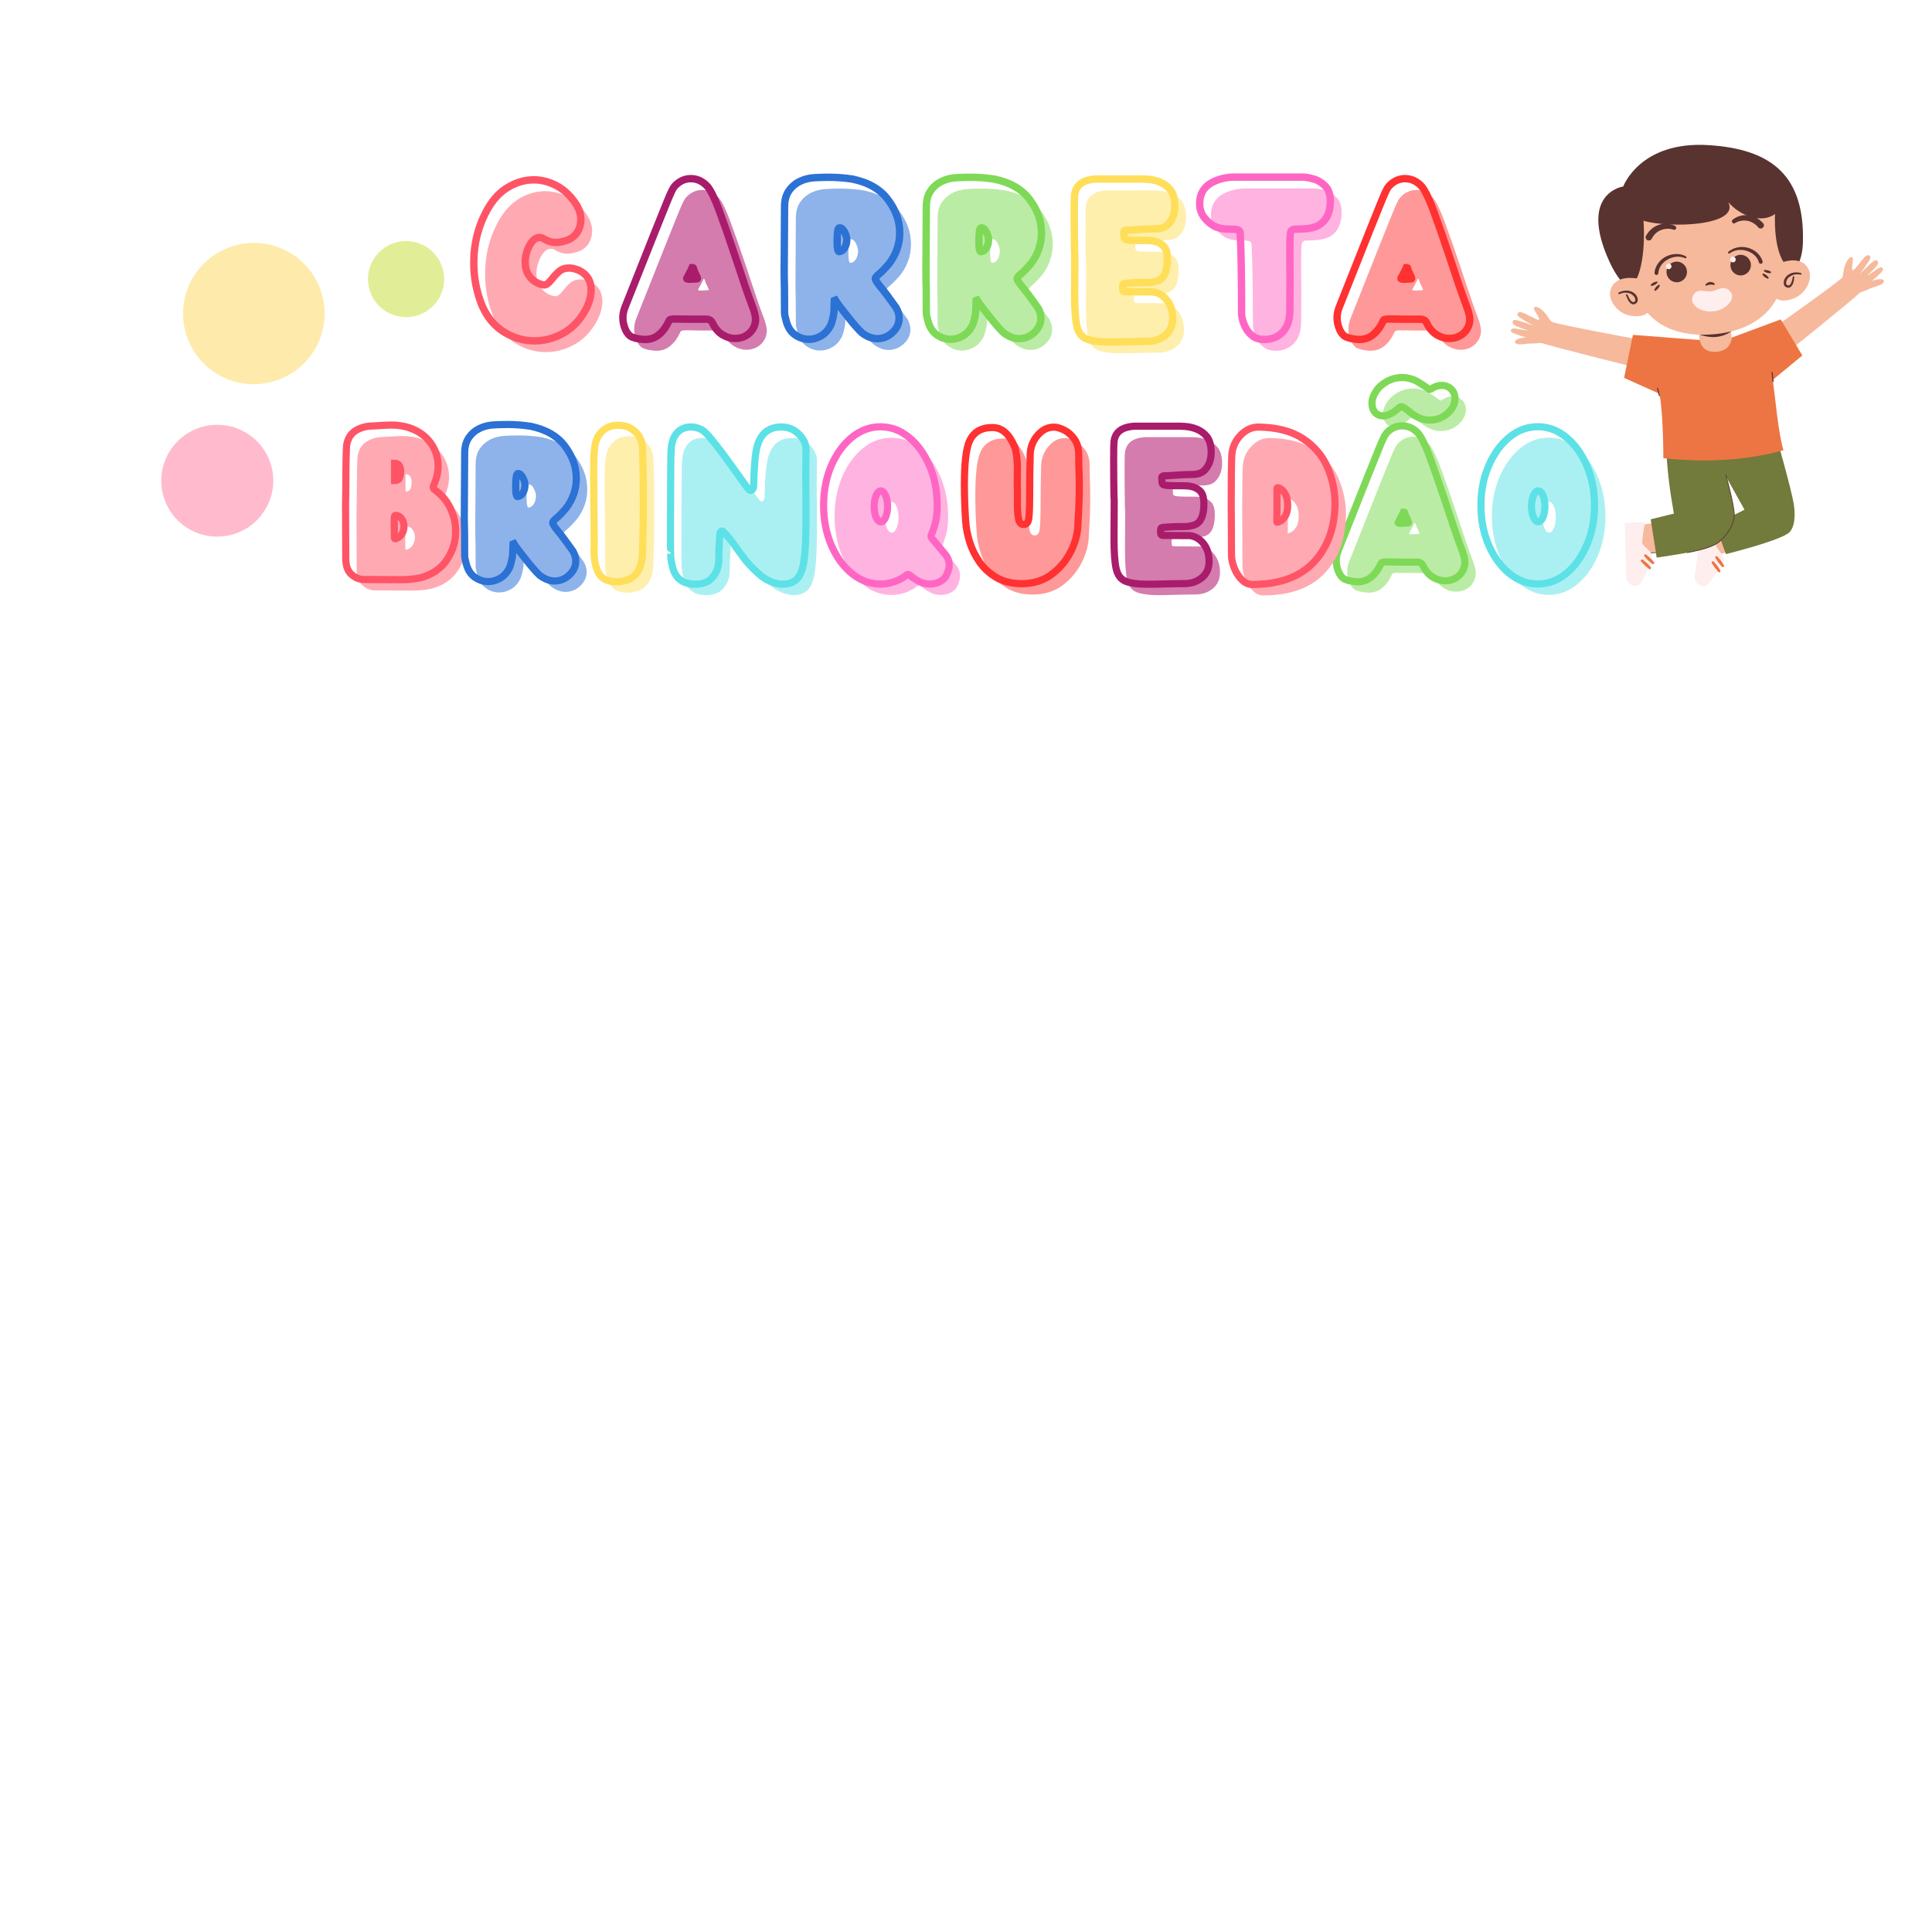 <svg xmlns="http://www.w3.org/2000/svg" xmlns:xlink="http://www.w3.org/1999/xlink" width="1080" zoomAndPan="magnify" viewBox="0 0 810 810" height="1080" preserveAspectRatio="xMidYMid meet" version="1.0"><defs><filter x="0%" y="0%" width="100%" height="100%" id="ec18d21da4"><feColorMatrix values="0 0 0 0 1 0 0 0 0 1 0 0 0 0 1 0 0 0 1 0" color-interpolation-filters="sRGB"/></filter><g/><clipPath id="782db88ae0"><path d="M 710 219 L 722.777 219 L 722.777 245.789 L 710 245.789 Z M 710 219 " clip-rule="nonzero"/></clipPath><clipPath id="36c1794a1e"><path d="M 681 218 L 693 218 L 693 245.789 L 681 245.789 Z M 681 218 " clip-rule="nonzero"/></clipPath><clipPath id="3b286c32d2"><path d="M 743 107 L 789.781 107 L 789.781 148 L 743 148 Z M 743 107 " clip-rule="nonzero"/></clipPath><mask id="086e5a3161"><g filter="url(#ec18d21da4)"><rect x="-81" width="972" fill="#000000" y="-81" height="972" fill-opacity="0.43"/></g></mask><clipPath id="579168b904"><path d="M 21 94 L 69 94 L 69 141 L 21 141 Z M 21 94 " clip-rule="nonzero"/></clipPath><clipPath id="eb1e9a1146"><path d="M 1.023 29.793 L 133.68 0.992 L 158.98 117.527 L 26.324 146.328 Z M 1.023 29.793 " clip-rule="nonzero"/></clipPath><clipPath id="a8c4e5bc14"><path d="M 26.371 146.555 L 159.031 117.754 L 133.73 1.219 L 1.07 30.02 Z M 26.371 146.555 " clip-rule="nonzero"/></clipPath><clipPath id="e75153c7bc"><path d="M 26.371 146.555 L 159.031 117.754 L 133.73 1.219 L 1.07 30.02 Z M 26.371 146.555 " clip-rule="nonzero"/></clipPath><clipPath id="f9a4781960"><path d="M 108 17 L 141 17 L 141 49 L 108 49 Z M 108 17 " clip-rule="nonzero"/></clipPath><clipPath id="8b4ff0b17b"><path d="M 1.023 29.793 L 133.68 0.992 L 158.98 117.527 L 26.324 146.328 Z M 1.023 29.793 " clip-rule="nonzero"/></clipPath><clipPath id="7a9918be18"><path d="M 26.371 146.555 L 159.031 117.754 L 133.73 1.219 L 1.07 30.02 Z M 26.371 146.555 " clip-rule="nonzero"/></clipPath><clipPath id="f0470a7358"><path d="M 26.371 146.555 L 159.031 117.754 L 133.73 1.219 L 1.07 30.02 Z M 26.371 146.555 " clip-rule="nonzero"/></clipPath><clipPath id="b9f55a3051"><path d="M 112.027 52.098 L 143.281 45.312 L 136.469 13.934 L 105.215 20.719 Z M 112.027 52.098 " clip-rule="nonzero"/></clipPath><clipPath id="c754df5a42"><path d="M 30 17 L 91 17 L 91 78 L 30 78 Z M 30 17 " clip-rule="nonzero"/></clipPath><clipPath id="f3ab84ec1e"><path d="M 1.023 29.793 L 133.68 0.992 L 158.98 117.527 L 26.324 146.328 Z M 1.023 29.793 " clip-rule="nonzero"/></clipPath><clipPath id="47de5e18e0"><path d="M 26.371 146.555 L 159.031 117.754 L 133.73 1.219 L 1.07 30.02 Z M 26.371 146.555 " clip-rule="nonzero"/></clipPath><clipPath id="9b0c9747ec"><path d="M 26.371 146.555 L 159.031 117.754 L 133.73 1.219 L 1.07 30.02 Z M 26.371 146.555 " clip-rule="nonzero"/></clipPath><clipPath id="29d34e30c4"><path d="M 37.664 82.738 L 95.77 70.121 L 83.191 12.191 L 25.086 24.809 Z M 37.664 82.738 " clip-rule="nonzero"/></clipPath><clipPath id="e201b986a2"><rect x="0" width="160" y="0" height="147"/></clipPath></defs><rect x="-81" width="972" fill="#ffffff" y="-81" height="972" fill-opacity="1"/><rect x="-81" width="972" fill="#ffffff" y="-81" height="972" fill-opacity="1"/><path fill="#f6b99c" d="M 728.07 202.254 L 742.672 196.066 C 742.672 196.066 750.93 211.477 750.93 215.559 C 750.93 218.594 748.895 221.922 746.219 223.379 C 741.391 226.066 721.152 232.367 721.152 232.367 L 714.695 237.738 L 713.066 222.797 L 716.73 222.156 C 723.941 219.121 733.48 214.684 733.48 214.684 L 728.07 202.254 " fill-opacity="1" fill-rule="evenodd"/><path fill="#58332f" d="M 733.25 215.035 L 734.062 216.492 C 734.121 216.609 734.352 216.668 734.469 216.609 C 734.645 216.492 734.703 216.32 734.586 216.145 L 733.773 214.684 C 733.656 214.566 733.48 214.508 733.305 214.566 C 733.191 214.684 733.133 214.859 733.25 215.035 " fill-opacity="1" fill-rule="evenodd"/><g clip-path="url(#782db88ae0)"><path fill="#ffeeee" d="M 722.141 220.172 C 722.141 220.172 719.695 226.473 719.465 228.516 C 719.289 229.973 723.301 232.777 722.547 235.051 C 721.559 238.086 718.59 241.473 716.496 244.449 C 715.625 245.73 713.996 246.141 712.602 245.441 C 711.09 244.68 710.215 243.047 710.508 241.355 C 711.438 234.762 713.648 219.004 713.648 219.004 C 716.438 219.238 719.23 219.586 722.141 220.172 " fill-opacity="1" fill-rule="evenodd"/></g><path fill="#ec7543" d="M 721.848 237.562 C 721.848 237.562 721.559 237.211 721.152 236.688 C 720.918 236.453 720.684 236.16 720.453 235.867 C 719.812 234.934 719.23 234 719.23 234 C 719.059 233.77 719.059 233.418 719.348 233.242 C 719.523 233.066 719.871 233.125 720.047 233.359 C 720.047 233.359 720.801 234.176 721.5 235.051 C 721.73 235.402 721.906 235.695 722.141 235.984 C 722.488 236.512 722.723 236.918 722.723 236.918 C 722.895 237.152 722.836 237.504 722.605 237.68 C 722.371 237.852 722.023 237.793 721.848 237.562 " fill-opacity="1" fill-rule="evenodd"/><path fill="#ec7543" d="M 720.336 239.719 C 720.336 239.719 720.047 239.371 719.637 238.844 C 719.465 238.613 719.172 238.32 718.941 237.969 C 718.301 237.094 717.719 236.16 717.719 236.16 C 717.543 235.926 717.602 235.578 717.836 235.402 C 718.066 235.227 718.418 235.285 718.59 235.52 C 718.59 235.52 719.289 236.336 719.988 237.211 C 720.219 237.562 720.453 237.852 720.629 238.145 C 720.977 238.672 721.207 239.078 721.207 239.078 C 721.383 239.312 721.383 239.664 721.152 239.836 C 720.918 240.012 720.57 239.953 720.336 239.719 " fill-opacity="1" fill-rule="evenodd"/><path fill="#f6b99c" d="M 725.453 135.434 L 712.02 136.543 L 713.125 149.379 L 726.5 148.27 L 725.453 135.434 " fill-opacity="1" fill-rule="evenodd"/><path fill="#f6b99c" d="M 700.734 205.988 L 715.684 202.664 C 715.684 202.664 719.289 215.152 720.047 221.277 C 720.395 224.254 718.477 227.699 714.344 229.391 C 709.168 231.375 691.023 231.785 691.023 231.785 L 682.59 234.293 L 682.125 219.41 L 688.871 219.879 C 696.664 219.004 704.34 217.312 704.34 217.312 L 700.734 205.988 " fill-opacity="1" fill-rule="evenodd"/><path fill="#58332f" d="M 704.34 217.484 L 707.074 217.312 C 707.191 217.312 707.25 217.195 707.25 217.078 C 707.25 216.961 707.133 216.902 707.016 216.902 L 704.34 217.078 C 704.168 217.078 704.109 217.195 704.109 217.312 C 704.109 217.426 704.227 217.484 704.34 217.484 " fill-opacity="1" fill-rule="evenodd"/><path fill="#58332f" d="M 700.734 206.105 C 700.734 206.105 702.363 205.754 704.516 205.289 C 705.621 205.055 706.961 204.762 708.238 204.473 C 711.961 203.656 715.742 202.777 715.742 202.777 C 715.801 202.777 715.801 202.723 715.801 202.664 C 715.801 202.547 715.742 202.547 715.684 202.547 C 715.684 202.547 711.902 203.363 708.18 204.18 C 706.902 204.473 705.562 204.762 704.457 204.996 C 702.305 205.523 700.734 205.871 700.734 205.871 C 700.621 205.871 700.621 205.93 700.621 205.988 C 700.621 206.047 700.676 206.105 700.734 206.105 " fill-opacity="1" fill-rule="evenodd"/><path fill="#58332f" d="M 715.566 202.723 C 715.566 202.723 716.383 205.641 717.371 209.316 C 717.719 210.773 718.066 212.293 718.418 213.809 C 719.059 216.551 719.637 219.238 719.93 221.277 C 719.93 221.336 719.988 221.395 720.047 221.395 C 720.105 221.395 720.16 221.336 720.16 221.219 C 719.93 219.238 719.348 216.492 718.707 213.691 C 718.359 212.234 718.012 210.656 717.602 209.258 C 716.672 205.523 715.801 202.605 715.801 202.605 C 715.801 202.547 715.742 202.488 715.684 202.547 C 715.566 202.547 715.566 202.664 715.566 202.723 " fill-opacity="1" fill-rule="evenodd"/><path fill="#58332f" d="M 719.93 221.277 C 719.988 222.098 719.93 222.973 719.637 223.848 C 719.406 224.664 719 225.422 718.418 226.18 C 717.484 227.406 716.09 228.516 714.289 229.273 C 714.23 229.273 714.172 229.332 714.23 229.391 C 714.23 229.449 714.289 229.508 714.344 229.508 C 716.266 228.75 717.719 227.641 718.648 226.355 C 719.23 225.598 719.695 224.781 719.93 223.965 C 720.16 223.031 720.277 222.098 720.16 221.219 C 720.16 221.164 720.105 221.105 720.047 221.164 C 719.93 221.164 719.93 221.219 719.93 221.277 " fill-opacity="1" fill-rule="evenodd"/><path fill="#58332f" d="M 714.289 229.273 C 712.426 229.973 708.879 230.5 705.098 230.852 C 703.18 231.023 701.258 231.141 699.457 231.316 C 694.859 231.609 691.023 231.668 691.023 231.668 C 690.965 231.668 690.906 231.727 690.906 231.785 C 690.906 231.902 690.965 231.957 691.023 231.957 C 691.023 231.957 694.859 231.844 699.457 231.551 C 701.316 231.492 703.238 231.316 705.098 231.141 C 708.938 230.793 712.484 230.207 714.344 229.508 C 714.402 229.449 714.461 229.391 714.402 229.332 C 714.402 229.273 714.344 229.215 714.289 229.273 " fill-opacity="1" fill-rule="evenodd"/><g clip-path="url(#36c1794a1e)"><path fill="#ffeeee" d="M 689.684 218.945 C 689.684 218.945 688.406 225.539 688.523 227.641 C 688.578 229.098 693 231.141 692.652 233.535 C 692.242 236.746 689.859 240.539 688.289 243.863 C 687.648 245.207 686.137 245.965 684.625 245.5 C 682.996 245.031 681.891 243.516 681.832 241.82 C 681.66 235.168 681.191 219.238 681.191 219.238 C 683.926 219.062 686.777 218.887 689.684 218.945 " fill-opacity="1" fill-rule="evenodd"/></g><path fill="#ec7543" d="M 691.312 238.496 C 691.312 238.496 690.906 238.203 690.441 237.793 C 690.207 237.562 689.918 237.328 689.625 237.094 C 688.812 236.277 688.055 235.461 688.055 235.461 C 687.883 235.285 687.883 234.934 688.055 234.703 C 688.289 234.527 688.637 234.469 688.812 234.703 C 688.812 234.703 689.684 235.402 690.5 236.102 C 690.789 236.395 691.023 236.688 691.312 236.918 C 691.719 237.387 692.07 237.738 692.07 237.738 C 692.242 237.91 692.242 238.262 692.07 238.496 C 691.836 238.727 691.488 238.727 691.312 238.496 " fill-opacity="1" fill-rule="evenodd"/><path fill="#ec7543" d="M 692.652 236.395 C 692.652 236.395 692.301 236.043 691.777 235.637 C 691.547 235.402 691.254 235.168 690.965 234.934 C 690.207 234.117 689.453 233.301 689.453 233.301 C 689.277 233.125 689.219 232.777 689.453 232.543 C 689.625 232.367 689.977 232.309 690.207 232.543 C 690.207 232.543 691.023 233.242 691.895 234 C 692.129 234.234 692.418 234.527 692.652 234.762 C 693.117 235.227 693.406 235.578 693.406 235.578 C 693.641 235.754 693.641 236.102 693.406 236.336 C 693.234 236.57 692.883 236.57 692.652 236.395 " fill-opacity="1" fill-rule="evenodd"/><path fill="#58332f" d="M 725.863 133.625 L 711.32 135.023 L 712.367 140.219 C 716.906 141.852 721.383 141.852 725.746 139.051 L 725.863 133.625 " fill-opacity="1" fill-rule="evenodd"/><path fill="#727a3c" d="M 744.184 181.188 L 698.352 184.105 C 698.875 197.469 700.098 205.641 701.781 215.328 L 692.07 217.719 L 694.57 233.77 C 694.57 233.77 711.613 231.492 717.254 229.215 C 719.695 228.281 721.559 226.648 721.559 226.648 L 723.594 232.309 C 723.594 232.309 744.473 227.172 749.59 223.672 C 752.617 221.629 752.734 215.734 752.094 211.648 C 750.988 204.59 744.184 181.188 744.184 181.188 Z M 723.711 199.918 L 731.387 213.691 L 727.141 215.852 C 727.023 211.824 724.699 202.605 723.711 199.918 " fill-opacity="1" fill-rule="evenodd"/><path fill="#58332f" d="M 723.418 199.043 C 723.418 199.043 726.965 212.059 726.965 215.676 C 726.965 220.113 723.652 224.605 720.395 227.289 C 719.059 228.34 716.73 229.215 714.402 229.918 C 710.914 230.965 707.426 231.551 707.426 231.551 C 707.309 231.551 707.25 231.668 707.25 231.727 C 707.309 231.785 707.367 231.844 707.426 231.844 C 707.426 231.844 710.973 231.258 714.52 230.207 C 716.848 229.508 719.23 228.574 720.57 227.523 C 723.941 224.781 727.258 220.172 727.258 215.676 C 727.258 212.059 723.711 198.984 723.711 198.984 C 723.711 198.926 723.594 198.867 723.535 198.867 C 723.418 198.926 723.418 198.984 723.418 199.043 " fill-opacity="1" fill-rule="evenodd"/><g clip-path="url(#3b286c32d2)"><path fill="#f6b99c" d="M 772.332 116.406 C 772.914 115.648 772.684 111.156 775.066 108.469 C 775.883 107.535 776.695 107.594 776.812 108.41 C 776.984 109.402 775.938 113.43 776.93 113.312 C 777.684 113.254 781.117 107.945 782.512 107.188 C 783.734 106.602 784.312 107.535 784.141 108.18 C 783.789 109.578 779.719 114.891 779.719 114.891 C 779.719 114.891 784.605 109.871 786 109.172 C 786.934 108.762 787.688 109.754 787.281 110.805 C 786.758 111.914 783.035 115.355 782.801 115.59 C 783.676 115.238 786.934 112.672 788.035 112.207 C 789.258 111.797 789.723 112.789 789.375 113.312 C 788.094 115.184 784.781 117.75 784.781 117.75 C 784.781 117.75 788.152 116.582 789.375 117.223 C 790.363 117.75 789.605 118.801 788.676 119.266 C 786.934 120.082 785.305 120.375 783.789 121.074 C 781.289 122.301 780.242 122.242 779.312 123.117 C 776.812 125.629 749.477 147.629 749.477 147.629 L 743.832 137.301 C 743.832 137.301 770.762 118.273 772.332 116.406 " fill-opacity="1" fill-rule="evenodd"/></g><path fill="#f6b99c" d="M 650.543 134.906 C 649.668 134.5 648.039 130.297 644.727 128.836 C 643.621 128.371 642.922 128.781 643.156 129.598 C 643.445 130.531 646.004 133.738 645.074 134.09 C 644.375 134.324 639.027 130.938 637.457 130.82 C 636.117 130.82 636 131.871 636.352 132.398 C 637.281 133.566 643.156 136.656 643.156 136.656 C 643.156 136.656 636.641 134.148 635.129 134.148 C 634.082 134.09 633.793 135.316 634.664 136.074 C 635.535 136.891 640.363 138.469 640.656 138.582 C 639.723 138.641 635.711 137.648 634.547 137.707 C 633.27 137.824 633.211 138.934 633.793 139.285 C 635.711 140.453 639.781 141.387 639.781 141.387 C 639.781 141.387 636.234 141.734 635.418 142.785 C 634.723 143.719 635.828 144.363 636.875 144.363 C 638.852 144.418 640.422 143.953 642.051 144.012 C 644.898 144.07 645.773 143.543 646.992 144.012 C 650.309 145.18 684.277 153.699 684.277 153.699 L 685.148 141.969 C 685.148 141.969 652.754 136.016 650.543 134.906 " fill-opacity="1" fill-rule="evenodd"/><path fill="#ec7543" d="M 697.363 192.098 C 714.344 193.91 731.098 193.324 747.73 188.773 C 745.578 181.652 744.473 168.406 743.254 159.242 L 755.641 149.031 L 746.566 133.914 L 725.977 141.559 C 725.977 141.559 726.152 146.637 720.16 147.453 C 713.242 148.328 712.66 142.551 712.66 142.551 L 684.625 140.395 L 680.902 158.426 L 695.734 165.078 C 697.422 174.066 697.363 192.098 697.363 192.098 " fill-opacity="1" fill-rule="evenodd"/><path fill="#58332f" d="M 742.73 156.207 L 743.137 159.941 C 743.195 160.059 743.254 160.117 743.426 160.117 C 743.543 160.117 743.602 160 743.602 159.887 L 743.195 156.148 C 743.137 156.035 743.078 155.977 742.961 155.977 C 742.844 155.977 742.73 156.09 742.73 156.207 " fill-opacity="1" fill-rule="evenodd"/><path fill="#58332f" d="M 694.746 162.805 L 695.5 165.953 C 695.559 166.07 695.676 166.129 695.793 166.07 C 695.91 166.07 695.965 165.953 695.91 165.836 L 695.152 162.688 C 695.152 162.57 695.035 162.512 694.918 162.512 C 694.805 162.57 694.688 162.688 694.746 162.805 " fill-opacity="1" fill-rule="evenodd"/><path fill="#58332f" d="M 716.324 60.848 C 687.531 59.039 680.555 78.184 680.555 78.184 C 680.555 78.184 661.594 80.809 674.738 109.637 C 682.762 127.32 694.164 125.102 694.164 125.102 L 738.949 119.852 C 738.949 119.852 755.352 120.492 755.875 101.699 C 756.688 73.922 743.02 62.484 716.324 60.848 " fill-opacity="1" fill-rule="evenodd"/><path fill="#f6b99c" d="M 743.832 83.199 C 735.633 70.012 721.848 65.051 711.262 66.219 C 700.621 67.328 685.383 74.68 681.602 90.203 C 677.996 105.086 683.867 110.453 684.625 116.699 C 686.484 132.047 698.582 142.379 719.988 139.984 C 739.703 137.766 748.895 124.926 747.789 110.223 C 747.266 103.453 750.988 94.699 743.832 83.199 " fill-opacity="1" fill-rule="evenodd"/><path fill="#58332f" d="M 694.453 118.043 C 694.453 118.043 694.105 118.102 693.758 118.273 C 693.582 118.332 693.406 118.332 693.289 118.449 C 693.117 118.508 693 118.625 692.883 118.684 C 692.535 118.918 692.301 119.148 692.301 119.148 C 692.129 119.266 692.07 119.5 692.129 119.676 C 692.242 119.852 692.477 119.91 692.652 119.852 C 692.652 119.852 693 119.734 693.348 119.617 C 693.523 119.559 693.641 119.5 693.812 119.383 C 693.93 119.324 694.047 119.207 694.223 119.148 C 694.512 118.859 694.746 118.684 694.746 118.684 C 694.918 118.566 694.977 118.391 694.918 118.215 C 694.805 118.043 694.629 117.984 694.453 118.043 " fill-opacity="1" fill-rule="evenodd"/><path fill="#58332f" d="M 739.938 113.199 C 739.938 113.199 740.285 113.199 740.637 113.254 C 740.809 113.254 740.984 113.254 741.16 113.312 C 741.273 113.371 741.449 113.43 741.625 113.488 C 741.973 113.664 742.262 113.781 742.262 113.781 C 742.438 113.84 742.555 114.074 742.496 114.246 C 742.438 114.48 742.262 114.598 742.031 114.539 C 742.031 114.539 741.738 114.539 741.332 114.48 C 741.16 114.422 740.984 114.422 740.809 114.363 C 740.691 114.305 740.52 114.246 740.402 114.191 C 739.996 114.016 739.762 113.84 739.762 113.84 C 739.531 113.781 739.473 113.605 739.531 113.43 C 739.531 113.199 739.762 113.141 739.938 113.199 " fill-opacity="1" fill-rule="evenodd"/><path fill="#58332f" d="M 695.27 119.5 C 695.27 119.5 694.977 119.676 694.688 119.969 C 694.57 120.027 694.453 120.141 694.336 120.258 C 694.223 120.375 694.105 120.551 694.047 120.668 C 693.812 121.02 693.641 121.309 693.641 121.309 C 693.582 121.426 693.582 121.719 693.699 121.836 C 693.871 121.953 694.105 121.953 694.223 121.777 C 694.223 121.777 694.512 121.602 694.805 121.309 C 694.918 121.25 695.035 121.133 695.152 120.961 C 695.27 120.844 695.328 120.727 695.441 120.609 C 695.676 120.199 695.793 119.969 695.793 119.969 C 695.91 119.793 695.91 119.559 695.734 119.441 C 695.617 119.324 695.387 119.324 695.27 119.5 " fill-opacity="1" fill-rule="evenodd"/><path fill="#58332f" d="M 739.414 114.715 C 739.414 114.715 739.762 114.891 740.109 115.066 C 740.227 115.125 740.402 115.238 740.52 115.297 C 740.637 115.414 740.75 115.531 740.867 115.648 C 741.16 115.941 741.391 116.172 741.391 116.172 C 741.508 116.289 741.566 116.523 741.449 116.699 C 741.273 116.875 741.102 116.934 740.926 116.758 C 740.926 116.758 740.637 116.641 740.285 116.465 C 740.109 116.348 739.996 116.289 739.879 116.172 C 739.703 116.117 739.586 115.941 739.531 115.883 C 739.238 115.59 739.008 115.297 739.008 115.297 C 738.891 115.184 738.832 114.949 738.949 114.832 C 739.062 114.656 739.297 114.656 739.414 114.715 " fill-opacity="1" fill-rule="evenodd"/><path fill="#58332f" d="M 686.312 116.641 C 690.324 107.477 689.047 92.539 689.047 92.539 C 699.629 95.746 729.586 94.812 724.582 84.719 C 729.293 90.379 738.656 93.938 744.184 89.68 C 744.184 89.68 743.367 103.219 747.848 109.988 L 753.023 109.637 L 753.371 95.164 L 742.32 75.848 L 728.594 64.934 L 710.043 64.699 L 685.555 75.207 L 675.957 96.508 L 684.277 117.574 L 686.312 116.641 " fill-opacity="1" fill-rule="evenodd"/><path fill="#f6b99c" d="M 746.336 110.281 C 746.336 110.281 755.293 106.371 758.375 113.141 C 760.117 116.934 757.152 124.984 748.66 125.977 C 744.242 126.504 742.262 122.652 742.262 122.652 L 746.336 110.281 " fill-opacity="1" fill-rule="evenodd"/><path fill="#f6b99c" d="M 686.312 116.758 C 686.312 116.758 676.715 114.773 675.086 122.066 C 674.215 126.094 678.75 133.391 687.301 132.516 C 691.719 132.105 692.883 127.961 692.883 127.961 L 686.312 116.758 " fill-opacity="1" fill-rule="evenodd"/><path fill="#58332f" d="M 751.629 116.172 C 751.336 117.984 750.871 118.977 750.406 119.441 C 750 119.793 749.59 119.676 749.301 119.559 C 749.125 119.441 749.012 119.324 748.953 119.266 C 748.777 118.742 748.836 118.215 749.012 117.691 C 749.242 116.992 749.766 116.289 750.582 115.824 C 751.688 115.125 753.141 114.773 754.883 115.125 C 755.059 115.184 755.293 115.066 755.293 114.891 C 755.352 114.715 755.234 114.539 755.059 114.48 C 752.617 113.781 750.523 114.422 749.242 115.59 C 748.66 116.117 748.254 116.758 748.02 117.398 C 747.789 118.102 747.789 118.918 748.02 119.617 C 748.078 119.793 748.254 120.027 748.543 120.199 C 749.125 120.609 750.113 120.961 750.988 120.082 C 751.57 119.5 752.094 118.332 752.266 116.23 C 752.266 116.059 752.152 115.883 751.977 115.824 C 751.801 115.824 751.629 115.941 751.629 116.172 " fill-opacity="1" fill-rule="evenodd"/><path fill="#58332f" d="M 681.715 123.762 C 682.414 125.805 683.113 126.855 683.809 127.262 C 684.859 127.961 685.73 127.438 686.195 126.91 C 686.43 126.68 686.543 126.387 686.602 126.211 C 686.719 125.453 686.543 124.695 686.137 123.992 C 685.789 123.41 685.266 122.945 684.566 122.535 C 683.113 121.66 680.902 121.484 678.633 122.652 C 678.461 122.77 678.402 122.945 678.461 123.117 C 678.574 123.293 678.75 123.352 678.984 123.293 C 680.613 122.535 682.125 122.594 683.285 123 C 684.16 123.352 684.859 123.879 685.266 124.578 C 685.555 125.043 685.672 125.512 685.613 126.035 C 685.613 126.152 685.496 126.27 685.383 126.387 C 685.09 126.621 684.742 126.797 684.277 126.504 C 683.695 126.152 683.055 125.277 682.355 123.586 C 682.297 123.41 682.125 123.293 681.949 123.352 C 681.773 123.41 681.66 123.586 681.715 123.762 " fill-opacity="1" fill-rule="evenodd"/><path fill="#58332f" d="M 715.625 119.676 C 715.914 119.5 716.324 119.441 716.672 119.383 C 716.789 119.383 716.906 119.383 717.02 119.324 C 717.137 119.324 717.254 119.324 717.371 119.324 C 717.66 119.324 718.012 119.324 718.301 119.441 C 718.477 119.559 718.766 119.441 718.824 119.266 C 718.941 119.09 718.883 118.859 718.707 118.742 C 718.418 118.508 718.012 118.332 717.602 118.273 C 717.371 118.215 717.078 118.215 716.848 118.215 C 716.555 118.273 716.324 118.332 716.09 118.449 C 715.742 118.625 715.391 118.859 715.16 119.148 C 715.043 119.266 714.984 119.5 715.102 119.676 C 715.277 119.852 715.508 119.852 715.625 119.676 " fill-opacity="1" fill-rule="evenodd"/><path fill="#58332f" d="M 711.031 126.27 C 712.25 127.027 713.59 127.555 715.043 127.789 C 715.973 127.902 716.906 127.961 717.836 127.848 C 718.824 127.789 719.754 127.555 720.629 127.203 C 721.965 126.68 723.188 125.918 724.176 124.871 C 724.348 124.695 724.348 124.461 724.234 124.344 C 724.059 124.168 723.824 124.168 723.711 124.344 C 722.664 125.219 721.559 125.805 720.277 126.27 C 719.465 126.504 718.648 126.68 717.777 126.797 C 716.906 126.855 716.031 126.91 715.16 126.797 C 713.82 126.68 712.543 126.27 711.438 125.629 C 711.262 125.57 711.031 125.629 710.973 125.746 C 710.855 125.918 710.914 126.152 711.031 126.27 " fill-opacity="1" fill-rule="evenodd"/><path fill="#58332f" d="M 702.246 94.699 C 700.098 93.648 697.652 93.531 695.387 94.289 C 693.289 94.988 691.371 96.566 690.094 98.84 C 689.742 99.484 689.977 100.301 690.617 100.707 C 691.312 101 692.129 100.766 692.477 100.125 C 693.348 98.375 694.688 97.148 696.258 96.508 C 697.945 95.805 699.805 95.691 701.551 96.273 C 702.016 96.508 702.48 96.273 702.715 95.805 C 702.887 95.398 702.656 94.871 702.246 94.699 " fill-opacity="1" fill-rule="evenodd"/><path fill="#58332f" d="M 727.434 93.531 C 729.004 92.539 730.863 92.246 732.727 92.598 C 734.352 92.945 735.922 93.82 737.145 95.34 C 737.609 95.922 738.484 95.98 739.062 95.457 C 739.645 94.988 739.703 94.113 739.18 93.59 C 737.438 91.605 735.285 90.496 733.074 90.262 C 730.688 89.969 728.363 90.613 726.441 92.07 C 726.094 92.363 725.977 92.887 726.27 93.297 C 726.5 93.707 727.082 93.82 727.434 93.531 " fill-opacity="1" fill-rule="evenodd"/><path fill="#58332f" d="M 706.844 107.477 C 704.227 106.078 701.258 106.254 698.758 107.418 C 696.023 108.703 693.988 111.273 693.641 114.305 C 693.641 114.773 693.93 115.238 694.395 115.297 C 694.805 115.355 695.211 115.008 695.27 114.48 C 695.441 111.973 697.129 109.871 699.34 108.703 C 701.492 107.535 704.109 107.188 706.492 108.238 C 706.727 108.355 706.961 108.238 707.016 108.062 C 707.133 107.828 707.016 107.594 706.844 107.477 " fill-opacity="1" fill-rule="evenodd"/><path fill="#58332f" d="M 725.105 106.254 C 727.258 104.676 729.875 104.445 732.258 105.145 C 734.645 105.844 736.738 107.535 737.438 109.988 C 737.551 110.453 738.016 110.688 738.484 110.57 C 738.891 110.395 739.121 109.93 738.949 109.461 C 738.016 106.543 735.457 104.504 732.492 103.801 C 729.875 103.16 726.91 103.684 724.641 105.551 C 724.465 105.668 724.465 105.961 724.582 106.137 C 724.699 106.371 724.93 106.371 725.105 106.254 " fill-opacity="1" fill-rule="evenodd"/><path fill="#58332f" d="M 702.539 109.695 C 704.922 109.461 707.016 111.215 707.25 113.547 C 707.539 115.941 705.797 118.043 703.469 118.332 C 701.086 118.566 698.992 116.875 698.699 114.48 C 698.469 112.09 700.152 109.988 702.539 109.695 " fill-opacity="1" fill-rule="evenodd"/><path fill="#58332f" d="M 729.293 106.836 C 726.965 107.129 725.281 109.23 725.512 111.621 C 725.746 113.957 727.898 115.707 730.223 115.473 C 732.609 115.184 734.297 113.082 734.062 110.688 C 733.773 108.297 731.68 106.602 729.293 106.836 " fill-opacity="1" fill-rule="evenodd"/><path fill="#ffeeee" d="M 726.387 107.594 C 725.746 107.652 725.281 108.297 725.395 108.938 C 725.453 109.578 726.035 110.047 726.676 109.988 C 727.316 109.93 727.781 109.348 727.723 108.703 C 727.664 108.004 727.082 107.535 726.387 107.594 " fill-opacity="1" fill-rule="evenodd"/><path fill="#ffeeee" d="M 699.516 110.512 C 698.816 110.57 698.352 111.156 698.41 111.797 C 698.527 112.496 699.105 112.906 699.746 112.848 C 700.387 112.789 700.852 112.207 700.793 111.562 C 700.734 110.922 700.152 110.395 699.516 110.512 " fill-opacity="1" fill-rule="evenodd"/><path fill="#ffeeee" d="M 717.543 122.184 C 719.93 121.953 722.895 118.918 725.629 122.477 C 727.723 125.219 723.711 130.004 718.418 130.531 C 712.66 131.172 708.238 127.496 709.691 124.227 C 711.32 120.434 714.812 122.477 717.543 122.184 " fill-opacity="1" fill-rule="evenodd"/><g mask="url(#086e5a3161)"><g transform="matrix(1, 0, 0, 1, 46, 84)"><g clip-path="url(#e201b986a2)"><g clip-path="url(#579168b904)"><g clip-path="url(#eb1e9a1146)"><g clip-path="url(#a8c4e5bc14)"><g clip-path="url(#e75153c7bc)"><path fill="#ff618c" d="M 67.578 110.785 C 63.852 98.387 50.758 91.363 38.34 95.094 C 25.918 98.824 18.871 111.898 22.598 124.297 C 26.328 136.695 39.418 143.723 51.84 139.988 C 64.262 136.258 71.309 123.184 67.578 110.785 " fill-opacity="1" fill-rule="nonzero"/></g></g></g></g><g clip-path="url(#f9a4781960)"><g clip-path="url(#8b4ff0b17b)"><g clip-path="url(#7a9918be18)"><g clip-path="url(#f0470a7358)"><g clip-path="url(#b9f55a3051)"><path fill="#bad80e" d="M 139.562 28.414 C 137.023 19.977 128.113 15.195 119.66 17.734 C 111.207 20.273 106.41 29.176 108.949 37.613 C 111.484 46.051 120.395 50.832 128.848 48.293 C 137.305 45.754 142.102 36.855 139.562 28.414 " fill-opacity="1" fill-rule="nonzero"/></g></g></g></g></g><g clip-path="url(#c754df5a42)"><g clip-path="url(#f3ab84ec1e)"><g clip-path="url(#47de5e18e0)"><g clip-path="url(#9b0c9747ec)"><g clip-path="url(#29d34e30c4)"><path fill="#fdd03f" d="M 74.488 21.355 C 60.055 13.609 42.055 19.016 34.285 33.43 C 26.516 47.848 31.918 65.812 46.352 73.559 C 60.785 81.305 78.785 75.895 86.555 61.48 C 94.324 47.066 88.922 29.098 74.488 21.355 " fill-opacity="1" fill-rule="nonzero"/></g></g></g></g></g></g></g></g><g fill="#ffaab3" fill-opacity="1"><g transform="translate(203.699, 146.316)"><g><path d="M 25.172 1.312 C 29.016 1.312 32.738 0.395 36.344 -1.438 C 39.945 -3.281 42.93 -6.004 45.297 -9.609 C 47.66 -13.211 48.844 -16.691 48.844 -20.047 C 48.844 -23.848 47.164 -26.57 43.812 -28.219 C 42.219 -28.875 40.844 -29.203 39.688 -29.203 C 37.977 -29.203 36.57 -28.734 35.469 -27.797 C 34.375 -26.867 33.441 -25.883 32.672 -24.844 C 32.066 -24.125 31.504 -23.504 30.984 -22.984 C 30.461 -22.461 29.898 -22.172 29.297 -22.109 C 28.41 -22.109 27.32 -22.438 26.031 -23.094 C 24.738 -23.758 23.609 -24.82 22.641 -26.281 C 21.68 -27.738 21.203 -29.676 21.203 -32.094 C 21.254 -33.414 21.531 -34.832 22.031 -36.344 C 22.531 -37.863 23.234 -39.188 24.141 -40.312 C 25.047 -41.438 26.078 -42 27.234 -42 C 27.941 -42 28.656 -41.754 29.375 -41.266 C 30.914 -40.379 32.484 -39.938 34.078 -39.938 C 35.285 -39.938 36.77 -40.211 38.531 -40.766 C 40.57 -41.473 42.086 -42.625 43.078 -44.219 C 44.066 -45.82 44.562 -47.586 44.562 -49.516 C 44.562 -51.66 43.926 -53.75 42.656 -55.781 C 40.406 -59.301 37.711 -61.91 34.578 -63.609 C 31.441 -65.316 28.195 -66.172 24.844 -66.172 C 21.207 -66.172 17.695 -65.191 14.312 -63.234 C 10.926 -61.285 8.082 -58.359 5.781 -54.453 C 1.707 -47.473 -0.328 -39.773 -0.328 -31.359 C -0.328 -25.141 0.828 -19.172 3.141 -13.453 C 5.285 -8.555 8.363 -4.867 12.375 -2.391 C 16.395 0.078 20.66 1.312 25.172 1.312 Z M 25.172 1.312 "/></g></g></g><path stroke-linecap="butt" transform="matrix(0.724, 0, 0, 0.724, 190.814, 55.428)" fill="none" stroke-linejoin="miter" d="M 46.009 120.839 C 51.335 120.839 56.483 119.565 61.453 117.024 C 66.444 114.466 70.572 110.7 73.836 105.725 C 77.106 100.755 78.736 95.947 78.736 91.312 C 78.736 86.057 76.415 82.29 71.78 80.013 C 69.573 79.101 67.669 78.648 66.077 78.648 C 63.719 78.648 61.782 79.295 60.26 80.596 C 58.738 81.875 57.449 83.24 56.391 84.686 C 55.555 85.668 54.778 86.521 54.049 87.249 C 53.326 87.972 52.549 88.371 51.713 88.442 C 50.51 88.442 49.004 87.988 47.207 87.082 C 45.427 86.17 43.867 84.713 42.529 82.711 C 41.212 80.688 40.554 78.006 40.554 74.666 C 40.63 72.831 41.002 70.872 41.666 68.795 C 42.356 66.701 43.328 64.872 44.59 63.313 C 45.853 61.753 47.278 60.976 48.875 60.976 C 49.857 60.976 50.844 61.316 51.826 62.007 C 53.958 63.232 56.132 63.842 58.339 63.842 C 60.006 63.842 62.057 63.464 64.49 62.703 C 67.291 61.699 69.379 60.102 70.75 57.911 C 72.12 55.705 72.811 53.266 72.811 50.595 C 72.811 47.643 71.937 44.762 70.194 41.94 C 67.075 37.078 63.347 33.468 59.008 31.115 C 54.681 28.757 50.202 27.581 45.562 27.581 C 40.554 27.581 35.714 28.935 31.036 31.644 C 26.363 34.331 22.429 38.378 19.235 43.774 C 13.618 53.422 10.806 64.063 10.806 75.696 C 10.806 84.271 12.398 92.505 15.593 100.41 C 18.539 107.182 22.791 112.286 28.338 115.718 C 33.885 119.128 39.777 120.839 46.009 120.839 Z M 46.009 120.839 " stroke="#ff5466" stroke-width="4.275" stroke-opacity="1" stroke-miterlimit="4"/><g fill="#d47cad" fill-opacity="1"><g transform="translate(268.522, 146.316)"><g><path d="M 6.688 0.75 C 8.883 0.75 10.805 0.078 12.453 -1.266 C 14.109 -2.617 15.457 -4.426 16.5 -6.688 C 16.613 -7.008 16.781 -7.281 17 -7.5 C 17.219 -7.727 18.016 -7.844 19.391 -7.844 L 25.5 -7.75 L 32.344 -7.75 C 33.664 -7.75 34.57 -7.117 35.062 -5.859 C 36.113 -3.766 37.488 -2.207 39.188 -1.188 C 40.895 -0.176 42.629 0.328 44.391 0.328 C 46.047 0.328 47.562 -0.055 48.938 -0.828 C 50.312 -1.598 51.383 -2.723 52.156 -4.203 C 52.695 -5.359 52.969 -6.516 52.969 -7.672 C 52.969 -9.098 52.445 -11.133 51.406 -13.781 C 49.977 -17.52 47.555 -24.586 44.141 -34.984 C 41.723 -42.191 39.602 -48.254 37.781 -53.172 C 35.969 -58.098 34.348 -61.473 32.922 -63.297 C 30.891 -65.547 28.523 -66.672 25.828 -66.672 C 23.516 -66.672 21.426 -65.789 19.562 -64.031 C 19.227 -63.695 18.926 -63.336 18.656 -62.953 C 18.102 -62.18 17.082 -59.957 15.594 -56.281 C 14.875 -54.625 9.07 -40.07 -1.812 -12.625 C -2.363 -11.195 -2.641 -9.766 -2.641 -8.328 C -2.641 -6.566 -2.227 -4.805 -1.406 -3.047 C -0.688 -1.617 0.176 -0.695 1.188 -0.281 C 2.207 0.125 3.188 0.383 4.125 0.5 L 4.781 0.578 C 5.445 0.691 6.082 0.75 6.688 0.75 Z M 25.5 -24.5 C 24.562 -24.5 24.094 -24.613 24.094 -24.844 C 24.363 -25.383 24.75 -26.094 25.25 -26.969 C 25.75 -27.852 26.133 -28.656 26.406 -29.375 C 26.57 -29.375 26.707 -29.348 26.812 -29.297 C 27.258 -27.973 27.703 -26.898 28.141 -26.078 C 28.473 -25.473 28.641 -25.062 28.641 -24.844 C 28.641 -24.727 28.582 -24.672 28.469 -24.672 Z M 25.5 -24.5 "/></g></g></g><path stroke-linecap="butt" transform="matrix(0.724, 0, 0, 0.724, 256.96, 55.428)" fill="none" stroke-linejoin="miter" d="M 18.66 120.029 C 21.704 120.029 24.358 119.101 26.619 117.245 C 28.902 115.373 30.769 112.88 32.215 109.761 C 32.361 109.313 32.587 108.946 32.884 108.649 C 33.197 108.331 34.309 108.174 36.224 108.174 L 44.653 108.288 L 54.117 108.288 C 55.935 108.288 57.187 109.157 57.873 110.899 C 59.319 113.797 61.223 115.95 63.576 117.358 C 65.934 118.75 68.33 119.447 70.758 119.447 C 73.041 119.447 75.129 118.918 77.017 117.86 C 78.911 116.803 80.395 115.243 81.474 113.182 C 82.235 111.59 82.613 109.993 82.613 108.396 C 82.613 106.432 81.89 103.62 80.444 99.962 C 78.458 94.787 75.107 85.021 70.397 70.662 C 67.056 60.717 64.137 52.348 61.628 45.56 C 59.124 38.751 56.88 34.083 54.894 31.558 C 52.094 28.444 48.829 26.885 45.1 26.885 C 41.906 26.885 39.025 28.11 36.445 30.56 C 35.981 31.002 35.566 31.493 35.193 32.033 C 34.433 33.09 33.019 36.171 30.963 41.27 C 29.981 43.537 21.963 63.626 6.919 101.548 C 6.158 103.534 5.775 105.514 5.775 107.478 C 5.775 109.907 6.341 112.34 7.475 114.768 C 8.478 116.754 9.671 118.033 11.063 118.61 C 12.471 119.166 13.826 119.527 15.126 119.695 L 16.043 119.808 C 16.955 119.954 17.824 120.029 18.66 120.029 Z M 44.653 85.134 C 43.358 85.134 42.705 84.983 42.705 84.686 C 43.093 83.925 43.622 82.943 44.291 81.734 C 44.976 80.51 45.516 79.409 45.904 78.427 C 46.131 78.427 46.314 78.459 46.466 78.535 C 47.075 80.353 47.685 81.837 48.3 82.986 C 48.743 83.823 48.969 84.389 48.969 84.686 C 48.969 84.837 48.894 84.907 48.743 84.907 Z M 44.653 85.134 " stroke="#a91c6b" stroke-width="4.275" stroke-opacity="1" stroke-miterlimit="4"/><g fill="#8db3ea" fill-opacity="1"><g transform="translate(331.196, 146.316)"><g><path d="M 12.625 0.656 C 14.5 0.656 16.273 0.148 17.953 -0.859 C 19.629 -1.879 20.961 -3.438 21.953 -5.531 C 22.828 -8.062 23.266 -10.398 23.266 -12.547 L 23.266 -13.531 C 23.266 -14.352 23.297 -15.039 23.359 -15.594 L 23.766 -15.766 C 24.367 -14.711 25.992 -12.535 28.641 -9.234 C 31.441 -5.66 33.555 -3.242 34.984 -1.984 C 37.129 -0.391 39.25 0.406 41.344 0.406 C 43.758 0.406 45.891 -0.457 47.734 -2.188 C 49.578 -3.914 50.5 -5.938 50.5 -8.25 C 50.5 -9.625 50.086 -11.055 49.266 -12.547 C 46.453 -16.504 44.332 -19.336 42.906 -21.047 C 41.312 -22.961 40.516 -24.227 40.516 -24.844 C 40.516 -25.227 41.02 -25.832 42.031 -26.656 C 43.051 -27.477 44.473 -28.938 46.297 -31.031 C 49.266 -34.938 50.75 -39.254 50.75 -43.984 C 50.75 -48.879 49.109 -53.508 45.828 -57.875 C 42.555 -62.25 37.566 -65.125 30.859 -66.5 C 27.617 -67 24.375 -67.25 21.125 -67.25 C 19.145 -67.25 17.164 -67.191 15.188 -67.078 C 12.875 -66.973 10.77 -66.453 8.875 -65.516 C 6.977 -64.578 5.438 -63.242 4.25 -61.516 C 3.062 -59.785 2.469 -57.598 2.469 -54.953 L 2.312 -27.719 C 2.312 -26.02 2.32 -24.797 2.344 -24.047 C 2.375 -23.305 2.391 -22.703 2.391 -22.234 C 2.391 -21.766 2.398 -21.16 2.422 -20.422 C 2.453 -19.68 2.469 -16.312 2.469 -10.312 C 2.469 -9.926 2.551 -9.414 2.719 -8.781 C 2.883 -8.156 3.023 -7.594 3.141 -7.094 C 3.797 -4.457 5.031 -2.504 6.844 -1.234 C 8.664 0.023 10.594 0.656 12.625 0.656 Z M 25.328 -36.062 C 24.773 -36.164 24.5 -37.516 24.5 -40.109 C 24.5 -44.066 24.805 -46.047 25.422 -46.047 L 25.578 -46.047 C 26.348 -46.047 27.035 -45.453 27.641 -44.266 C 28.242 -43.086 28.547 -42.031 28.547 -41.094 C 28.547 -39.82 28.254 -38.691 27.672 -37.703 C 27.098 -36.711 26.316 -36.164 25.328 -36.062 Z M 25.328 -36.062 "/></g></g></g><path stroke-linecap="butt" transform="matrix(0.724, 0, 0, 0.724, 323.106, 55.428)" fill="none" stroke-linejoin="miter" d="M 22.073 119.916 C 24.653 119.916 27.102 119.215 29.423 117.801 C 31.743 116.392 33.588 114.25 34.959 111.374 C 36.168 107.867 36.767 104.629 36.767 101.662 L 36.767 100.296 C 36.767 99.169 36.804 98.219 36.88 97.458 L 37.463 97.237 C 38.299 98.667 40.533 101.662 44.17 106.227 C 48.049 111.164 50.979 114.509 52.965 116.274 C 55.917 118.464 58.836 119.554 61.733 119.554 C 65.074 119.554 68.009 118.362 70.556 115.966 C 73.113 113.576 74.392 110.781 74.392 107.592 C 74.392 105.698 73.82 103.723 72.671 101.662 C 68.791 96.19 65.867 92.283 63.903 89.947 C 61.696 87.276 60.59 85.522 60.59 84.686 C 60.59 84.146 61.296 83.315 62.705 82.182 C 64.113 81.049 66.072 79.036 68.576 76.144 C 72.676 70.743 74.727 64.78 74.727 58.246 C 74.727 51.474 72.466 45.075 67.939 39.047 C 63.428 32.998 56.537 29.027 47.262 27.133 C 42.772 26.448 38.288 26.102 33.82 26.102 C 31.074 26.102 28.338 26.178 25.608 26.329 C 22.419 26.475 19.505 27.198 16.872 28.498 C 14.255 29.777 12.129 31.617 10.499 34.008 C 8.864 36.403 8.049 39.425 8.049 43.083 L 7.823 80.704 C 7.823 83.062 7.844 84.751 7.882 85.771 C 7.92 86.79 7.936 87.627 7.936 88.274 C 7.936 88.927 7.958 89.769 7.99 90.81 C 8.028 91.83 8.049 96.476 8.049 104.753 C 8.049 105.288 8.157 105.995 8.384 106.869 C 8.605 107.737 8.799 108.52 8.967 109.205 C 9.873 112.842 11.584 115.54 14.087 117.304 C 16.591 119.047 19.257 119.916 22.073 119.916 Z M 39.605 69.184 C 38.866 69.038 38.493 67.171 38.493 63.593 C 38.493 58.116 38.909 55.381 39.745 55.381 L 39.966 55.381 C 41.024 55.381 41.974 56.206 42.805 57.857 C 43.641 59.492 44.062 60.949 44.062 62.228 C 44.062 63.971 43.663 65.53 42.864 66.901 C 42.065 68.277 40.981 69.038 39.605 69.184 Z M 39.605 69.184 " stroke="#2c71d4" stroke-width="4.275" stroke-opacity="1" stroke-miterlimit="4"/><g fill="#bbeca5" fill-opacity="1"><g transform="translate(390.634, 146.316)"><g><path d="M 12.625 0.656 C 14.5 0.656 16.273 0.148 17.953 -0.859 C 19.629 -1.879 20.961 -3.438 21.953 -5.531 C 22.828 -8.062 23.266 -10.398 23.266 -12.547 L 23.266 -13.531 C 23.266 -14.352 23.297 -15.039 23.359 -15.594 L 23.766 -15.766 C 24.367 -14.711 25.992 -12.535 28.641 -9.234 C 31.441 -5.66 33.555 -3.242 34.984 -1.984 C 37.129 -0.391 39.25 0.406 41.344 0.406 C 43.758 0.406 45.891 -0.457 47.734 -2.188 C 49.578 -3.914 50.5 -5.938 50.5 -8.25 C 50.5 -9.625 50.086 -11.055 49.266 -12.547 C 46.453 -16.504 44.332 -19.336 42.906 -21.047 C 41.312 -22.961 40.516 -24.227 40.516 -24.844 C 40.516 -25.227 41.02 -25.832 42.031 -26.656 C 43.051 -27.477 44.473 -28.938 46.297 -31.031 C 49.266 -34.938 50.75 -39.254 50.75 -43.984 C 50.75 -48.879 49.109 -53.508 45.828 -57.875 C 42.555 -62.25 37.566 -65.125 30.859 -66.5 C 27.617 -67 24.375 -67.25 21.125 -67.25 C 19.145 -67.25 17.164 -67.191 15.188 -67.078 C 12.875 -66.973 10.77 -66.453 8.875 -65.516 C 6.977 -64.578 5.438 -63.242 4.25 -61.516 C 3.062 -59.785 2.469 -57.598 2.469 -54.953 L 2.312 -27.719 C 2.312 -26.02 2.32 -24.797 2.344 -24.047 C 2.375 -23.305 2.391 -22.703 2.391 -22.234 C 2.391 -21.766 2.398 -21.16 2.422 -20.422 C 2.453 -19.68 2.469 -16.312 2.469 -10.312 C 2.469 -9.926 2.551 -9.414 2.719 -8.781 C 2.883 -8.156 3.023 -7.594 3.141 -7.094 C 3.797 -4.457 5.031 -2.504 6.844 -1.234 C 8.664 0.023 10.594 0.656 12.625 0.656 Z M 25.328 -36.062 C 24.773 -36.164 24.5 -37.516 24.5 -40.109 C 24.5 -44.066 24.805 -46.047 25.422 -46.047 L 25.578 -46.047 C 26.348 -46.047 27.035 -45.453 27.641 -44.266 C 28.242 -43.086 28.547 -42.031 28.547 -41.094 C 28.547 -39.82 28.254 -38.691 27.672 -37.703 C 27.098 -36.711 26.316 -36.164 25.328 -36.062 Z M 25.328 -36.062 "/></g></g></g><path stroke-linecap="butt" transform="matrix(0.724, 0, 0, 0.724, 382.545, 55.428)" fill="none" stroke-linejoin="miter" d="M 22.071 119.916 C 24.651 119.916 27.1 119.215 29.421 117.801 C 31.741 116.392 33.586 114.25 34.957 111.374 C 36.166 107.867 36.77 104.629 36.77 101.662 L 36.77 100.296 C 36.77 99.169 36.808 98.219 36.878 97.458 L 37.466 97.237 C 38.297 98.667 40.536 101.662 44.173 106.227 C 48.047 111.164 50.977 114.509 52.963 116.274 C 55.915 118.464 58.839 119.554 61.732 119.554 C 65.072 119.554 68.012 118.362 70.554 115.966 C 73.112 113.576 74.396 110.781 74.396 107.592 C 74.396 105.698 73.818 103.723 72.669 101.662 C 68.789 96.19 65.87 92.283 63.901 89.947 C 61.694 87.276 60.593 85.522 60.593 84.686 C 60.593 84.146 61.294 83.315 62.703 82.182 C 64.117 81.049 66.075 79.036 68.579 76.144 C 72.68 70.743 74.73 64.78 74.73 58.246 C 74.73 51.474 72.464 45.075 67.937 39.047 C 63.431 32.998 56.535 29.027 47.26 27.133 C 42.77 26.448 38.292 26.102 33.818 26.102 C 31.072 26.102 28.336 26.178 25.606 26.329 C 22.417 26.475 19.503 27.198 16.87 28.498 C 14.253 29.777 12.132 31.617 10.497 34.008 C 8.862 36.403 8.047 39.425 8.047 43.083 L 7.826 80.704 C 7.826 83.062 7.842 84.751 7.88 85.771 C 7.918 86.79 7.934 87.627 7.934 88.274 C 7.934 88.927 7.956 89.769 7.994 90.81 C 8.031 91.83 8.047 96.476 8.047 104.753 C 8.047 105.288 8.161 105.995 8.382 106.869 C 8.603 107.737 8.798 108.52 8.965 109.205 C 9.877 112.842 11.582 115.54 14.086 117.304 C 16.589 119.047 19.255 119.916 22.071 119.916 Z M 39.608 69.184 C 38.864 69.038 38.491 67.171 38.491 63.593 C 38.491 58.116 38.912 55.381 39.749 55.381 L 39.97 55.381 C 41.027 55.381 41.972 56.206 42.808 57.857 C 43.644 59.492 44.06 60.949 44.06 62.228 C 44.06 63.971 43.661 65.53 42.862 66.901 C 42.063 68.277 40.979 69.038 39.608 69.184 Z M 39.608 69.184 " stroke="#7ed957" stroke-width="4.275" stroke-opacity="1" stroke-miterlimit="4"/><g fill="#ffb3e1" fill-opacity="1"><g transform="translate(508.935, 146.316)"><g><path d="M 25.906 0.75 C 28.938 0.75 31.426 -0.223 33.375 -2.172 C 35.332 -4.129 36.391 -6.867 36.547 -10.391 L 36.641 -23.688 L 36.547 -35.812 C 36.547 -39.883 36.629 -42.5 36.797 -43.656 C 36.859 -44.363 37.082 -44.844 37.469 -45.094 C 37.852 -45.344 38.156 -45.469 38.375 -45.469 C 39.969 -45.469 41.711 -45.551 43.609 -45.719 C 45.504 -45.883 47.172 -46.348 48.609 -47.109 C 51.898 -49.035 53.547 -52.422 53.547 -57.266 C 53.547 -60.066 52.801 -62.195 51.312 -63.656 C 49.832 -65.113 48.188 -66.086 46.375 -66.578 C 44.562 -67.078 43.102 -67.328 42 -67.328 L 13.281 -67.328 C 10.363 -67.328 7.562 -66.723 4.875 -65.516 C 0.801 -63.703 -1.234 -60.566 -1.234 -56.109 C -1.234 -53.742 -0.461 -51.68 1.078 -49.922 C 2.617 -48.16 4.188 -46.977 5.781 -46.375 C 6.602 -46.039 7.508 -45.805 8.5 -45.672 C 9.488 -45.535 11.031 -45.469 13.125 -45.469 C 13.664 -45.469 14.223 -45.383 14.797 -45.219 C 15.379 -45.051 15.703 -44.641 15.766 -43.984 C 16.148 -36.504 16.344 -26.242 16.344 -13.203 L 16.344 -9.578 C 16.344 -9.516 16.453 -8.945 16.672 -7.875 C 16.891 -6.801 17.328 -5.602 17.984 -4.281 C 18.648 -2.969 19.613 -1.801 20.875 -0.781 C 22.145 0.238 23.82 0.75 25.906 0.75 Z M 25.906 0.75 "/></g></g></g><path stroke-linecap="butt" transform="matrix(0.724, 0, 0, 0.724, 501.423, 55.428)" fill="none" stroke-linejoin="miter" d="M 39.615 120.029 C 43.792 120.029 47.223 118.686 49.916 115.993 C 52.625 113.284 54.098 109.502 54.341 104.64 L 54.449 86.272 L 54.341 69.518 C 54.341 63.896 54.449 60.291 54.675 58.694 C 54.745 57.712 55.042 57.053 55.565 56.719 C 56.1 56.363 56.526 56.19 56.844 56.19 C 59.035 56.19 61.436 56.077 64.053 55.856 C 66.686 55.634 68.996 54.981 70.982 53.908 C 75.525 51.253 77.797 46.58 77.797 39.878 C 77.797 36.004 76.771 33.063 74.71 31.056 C 72.671 29.038 70.399 27.689 67.89 27.025 C 65.386 26.334 63.373 25.995 61.852 25.995 L 22.17 25.995 C 18.139 25.995 14.276 26.831 10.563 28.498 C 4.941 31.002 2.13 35.335 2.13 41.497 C 2.13 44.762 3.187 47.605 5.302 50.039 C 7.439 52.467 9.608 54.102 11.815 54.938 C 12.948 55.402 14.2 55.726 15.571 55.91 C 16.947 56.098 19.067 56.19 21.943 56.19 C 22.704 56.19 23.487 56.309 24.285 56.552 C 25.078 56.773 25.516 57.339 25.591 58.246 C 26.131 68.585 26.4 82.754 26.4 100.771 L 26.4 105.779 C 26.4 105.854 26.546 106.637 26.843 108.121 C 27.156 109.604 27.771 111.256 28.678 113.074 C 29.589 114.892 30.917 116.506 32.66 117.914 C 34.403 119.322 36.723 120.029 39.615 120.029 Z M 39.615 120.029 " stroke="#ff66c4" stroke-width="4.275" stroke-opacity="1" stroke-miterlimit="4"/><g fill="#ff9898" fill-opacity="1"><g transform="translate(567.961, 146.316)"><g><path d="M 6.688 0.75 C 8.883 0.75 10.805 0.078 12.453 -1.266 C 14.109 -2.617 15.457 -4.426 16.5 -6.688 C 16.613 -7.008 16.781 -7.281 17 -7.5 C 17.219 -7.727 18.016 -7.844 19.391 -7.844 L 25.5 -7.75 L 32.344 -7.75 C 33.664 -7.75 34.57 -7.117 35.062 -5.859 C 36.113 -3.766 37.488 -2.207 39.188 -1.188 C 40.895 -0.176 42.629 0.328 44.391 0.328 C 46.047 0.328 47.562 -0.055 48.938 -0.828 C 50.312 -1.598 51.383 -2.723 52.156 -4.203 C 52.695 -5.359 52.969 -6.516 52.969 -7.672 C 52.969 -9.098 52.445 -11.133 51.406 -13.781 C 49.977 -17.52 47.555 -24.586 44.141 -34.984 C 41.723 -42.191 39.602 -48.254 37.781 -53.172 C 35.969 -58.098 34.348 -61.473 32.922 -63.297 C 30.891 -65.547 28.523 -66.672 25.828 -66.672 C 23.516 -66.672 21.426 -65.789 19.562 -64.031 C 19.227 -63.695 18.926 -63.336 18.656 -62.953 C 18.102 -62.18 17.082 -59.957 15.594 -56.281 C 14.875 -54.625 9.07 -40.07 -1.812 -12.625 C -2.363 -11.195 -2.641 -9.766 -2.641 -8.328 C -2.641 -6.566 -2.227 -4.805 -1.406 -3.047 C -0.688 -1.617 0.176 -0.695 1.188 -0.281 C 2.207 0.125 3.188 0.383 4.125 0.5 L 4.781 0.578 C 5.445 0.691 6.082 0.75 6.688 0.75 Z M 25.5 -24.5 C 24.562 -24.5 24.094 -24.613 24.094 -24.844 C 24.363 -25.383 24.75 -26.094 25.25 -26.969 C 25.75 -27.852 26.133 -28.656 26.406 -29.375 C 26.57 -29.375 26.707 -29.348 26.812 -29.297 C 27.258 -27.973 27.703 -26.898 28.141 -26.078 C 28.473 -25.473 28.641 -25.062 28.641 -24.844 C 28.641 -24.727 28.582 -24.672 28.469 -24.672 Z M 25.5 -24.5 "/></g></g></g><path stroke-linecap="butt" transform="matrix(0.724, 0, 0, 0.724, 559.747, 55.428)" fill="none" stroke-linejoin="miter" d="M 14.038 120.029 C 17.082 120.029 19.731 119.101 21.997 117.245 C 24.28 115.373 26.141 112.88 27.588 109.761 C 27.739 109.313 27.96 108.946 28.257 108.649 C 28.575 108.331 29.687 108.174 31.597 108.174 L 40.031 108.288 L 49.49 108.288 C 51.308 108.288 52.56 109.157 53.251 110.899 C 54.697 113.797 56.596 115.95 58.954 117.358 C 61.312 118.75 63.702 119.447 66.131 119.447 C 68.413 119.447 70.501 118.918 72.395 117.86 C 74.289 116.803 75.773 115.243 76.847 113.182 C 77.608 111.59 77.991 109.993 77.991 108.396 C 77.991 106.432 77.268 103.62 75.816 99.962 C 73.831 94.787 70.485 85.021 65.769 70.662 C 62.434 60.717 59.51 52.348 57.006 45.56 C 54.502 38.751 52.258 34.083 50.272 31.558 C 47.472 28.444 44.202 26.885 40.473 26.885 C 37.284 26.885 34.397 28.11 31.818 30.56 C 31.354 31.002 30.938 31.493 30.566 32.033 C 29.805 33.09 28.397 36.171 26.336 41.27 C 25.354 43.537 17.341 63.626 2.291 101.548 C 1.531 103.534 1.153 105.514 1.153 107.478 C 1.153 109.907 1.719 112.34 2.847 114.768 C 3.851 116.754 5.049 118.033 6.441 118.61 C 7.849 119.166 9.204 119.527 10.504 119.695 L 11.421 119.808 C 12.328 119.954 13.202 120.029 14.038 120.029 Z M 40.031 85.134 C 38.73 85.134 38.083 84.983 38.083 84.686 C 38.471 83.925 39 82.943 39.669 81.734 C 40.354 80.51 40.894 79.409 41.282 78.427 C 41.504 78.427 41.687 78.459 41.838 78.535 C 42.448 80.353 43.063 81.837 43.673 82.986 C 44.121 83.823 44.342 84.389 44.342 84.686 C 44.342 84.837 44.266 84.907 44.121 84.907 Z M 40.031 85.134 " stroke="#ff3131" stroke-width="4.275" stroke-opacity="1" stroke-miterlimit="4"/><g fill="#ffefac" fill-opacity="1"><g transform="translate(452.729, 146.316)"><g><path d="M 17.25 1.812 C 19.613 1.812 22.391 1.758 25.578 1.656 C 27.891 1.594 30.445 1.547 33.25 1.516 C 36.062 1.492 38.5 0.645 40.562 -1.031 C 42.625 -2.707 43.656 -5.062 43.656 -8.094 C 43.656 -11.113 42.867 -13.641 41.297 -15.672 C 39.734 -17.711 37.738 -18.895 35.312 -19.219 C 30.312 -19.219 26.379 -19.25 23.516 -19.312 C 23.129 -19.363 22.895 -19.551 22.812 -19.875 C 22.727 -20.207 22.688 -20.648 22.688 -21.203 C 22.688 -21.754 22.738 -22.141 22.844 -22.359 C 22.957 -22.578 23.258 -22.711 23.75 -22.766 C 24.25 -22.828 25.078 -22.883 26.234 -22.938 L 30.031 -23.109 C 30.75 -23.109 31.754 -23.109 33.047 -23.109 C 34.336 -23.109 35.645 -23.301 36.969 -23.688 C 39.938 -24.562 41.422 -27.664 41.422 -33 C 41.422 -35.312 40.984 -37.02 40.109 -38.125 C 38.617 -39.883 36.195 -40.766 32.844 -40.766 C 29.207 -40.766 26.812 -40.805 25.656 -40.891 C 24.5 -40.973 23.812 -41.148 23.594 -41.422 C 23.375 -41.691 23.266 -42.102 23.266 -42.656 L 23.266 -42.984 L 23.188 -44.312 C 23.188 -44.695 23.43 -44.941 23.922 -45.047 C 25.023 -45.047 26.648 -45.129 28.797 -45.297 C 31.598 -45.516 34.07 -45.625 36.219 -45.625 C 38.695 -45.625 40.539 -46.258 41.75 -47.531 C 43.625 -49.508 44.562 -52.066 44.562 -55.203 C 44.562 -58.117 43.926 -60.398 42.656 -62.047 C 40.238 -65.016 36.391 -66.5 31.109 -66.5 L 11.297 -66.5 C 6.023 -66.176 3.113 -64.004 2.562 -59.984 C 2.445 -59.109 2.391 -56.332 2.391 -51.656 C 2.391 -49.125 2.398 -46.535 2.422 -43.891 C 2.453 -41.254 2.484 -39.023 2.516 -37.203 C 2.547 -35.391 2.586 -34.484 2.641 -34.484 L 2.562 -17.656 C 2.562 -11.988 2.863 -7.766 3.469 -4.984 C 4.07 -2.211 5.414 -0.391 7.5 0.484 C 9.594 1.367 12.844 1.812 17.25 1.812 Z M 17.25 1.812 "/></g></g></g><path stroke-linecap="butt" transform="matrix(0.724, 0, 0, 0.724, 441.427, 55.428)" fill="none" stroke-linejoin="miter" d="M 32.887 121.502 C 36.151 121.502 39.993 121.432 44.407 121.281 C 47.596 121.206 51.13 121.152 55.01 121.114 C 58.884 121.076 62.246 119.9 65.084 117.58 C 67.939 115.259 69.368 112.016 69.368 107.84 C 69.368 103.647 68.284 100.151 66.115 97.35 C 63.94 94.528 61.188 92.893 57.848 92.451 C 50.925 92.451 45.491 92.413 41.542 92.337 C 41.018 92.246 40.695 91.976 40.565 91.533 C 40.452 91.069 40.398 90.454 40.398 89.693 C 40.398 88.933 40.473 88.404 40.619 88.107 C 40.786 87.81 41.213 87.627 41.903 87.551 C 42.588 87.46 43.727 87.379 45.324 87.303 L 50.558 87.082 C 51.54 87.082 52.922 87.082 54.702 87.082 C 56.505 87.082 58.312 86.812 60.131 86.272 C 64.232 85.069 66.282 80.779 66.282 73.414 C 66.282 70.225 65.678 67.867 64.469 66.345 C 62.413 63.917 59.062 62.703 54.427 62.703 C 49.414 62.703 46.112 62.644 44.515 62.536 C 42.923 62.406 41.968 62.153 41.65 61.78 C 41.353 61.392 41.207 60.82 41.207 60.059 L 41.207 59.611 L 41.094 57.777 C 41.094 57.253 41.439 56.924 42.124 56.773 C 43.646 56.773 45.891 56.654 48.859 56.411 C 52.717 56.115 56.132 55.964 59.1 55.964 C 62.516 55.964 65.063 55.095 66.751 53.352 C 69.331 50.605 70.62 47.071 70.62 42.749 C 70.62 38.724 69.752 35.567 68.003 33.284 C 64.647 29.184 59.321 27.133 52.031 27.133 L 24.674 27.133 C 17.384 27.581 13.359 30.576 12.598 36.123 C 12.447 37.348 12.377 41.189 12.377 47.643 C 12.377 51.134 12.393 54.706 12.431 58.359 C 12.468 62.012 12.506 65.093 12.539 67.597 C 12.576 70.101 12.636 71.358 12.706 71.358 L 12.598 94.593 C 12.598 102.422 13.013 108.255 13.85 112.097 C 14.686 115.939 16.537 118.464 19.413 119.668 C 22.311 120.893 26.8 121.502 32.887 121.502 Z M 32.887 121.502 " stroke="#ffde59" stroke-width="4.275" stroke-opacity="1" stroke-miterlimit="4"/><g fill="#ffaab3" fill-opacity="1"><g transform="translate(147.228, 247.754)"><g><path d="M 25.203 -0.156 C 28.504 -0.156 31.332 -0.422 33.688 -0.953 C 38.594 -2.285 42.27 -4.789 44.719 -8.469 C 47.176 -12.156 48.406 -16.133 48.406 -20.406 C 48.406 -23.602 47.723 -26.707 46.359 -29.719 C 44.992 -32.727 42.953 -35.273 40.234 -37.359 C 39.805 -37.68 39.484 -37.945 39.266 -38.156 C 39.055 -38.375 38.953 -38.613 38.953 -38.875 C 38.953 -39.195 39.113 -39.676 39.438 -40.312 C 40.508 -42.82 41.047 -45.305 41.047 -47.766 C 41.047 -51.547 39.883 -54.93 37.562 -57.922 C 35.238 -60.91 32 -62.988 27.844 -64.156 C 25.758 -64.688 23.707 -64.953 21.688 -64.953 C 20.289 -64.953 18.898 -64.898 17.516 -64.797 C 16.129 -64.691 14.664 -64.613 13.125 -64.562 C 10.508 -64.457 8.238 -63.773 6.312 -62.516 C 4.395 -61.266 3.195 -59.305 2.719 -56.641 C 2.508 -55.305 2.375 -48.742 2.312 -36.953 L 2.234 -31.594 L 2.312 -9.047 C 2.312 -6.004 3.113 -3.773 4.719 -2.359 C 6.32 -0.941 8.082 -0.234 10 -0.234 Z M 23.125 -17.281 C 22.852 -17.281 22.719 -17.441 22.719 -17.766 L 22.641 -24.953 C 22.641 -25.648 22.664 -26.188 22.719 -26.562 C 22.77 -26.938 22.957 -27.125 23.281 -27.125 C 24.289 -27.07 25.113 -26.586 25.75 -25.672 C 26.395 -24.766 26.719 -23.676 26.719 -22.406 C 26.719 -21.383 26.461 -20.406 25.953 -19.469 C 25.453 -18.539 24.613 -17.836 23.438 -17.359 Z M 22.797 -41.688 L 22.797 -48.953 C 24.504 -48.953 25.359 -47.727 25.359 -45.281 C 25.359 -44.426 25.195 -43.613 24.875 -42.844 C 24.562 -42.07 23.867 -41.688 22.797 -41.688 Z M 22.797 -41.688 "/></g></g></g><path stroke-linecap="butt" transform="matrix(0.702, 0, 0, 0.702, 135.34, 159.646)" fill="none" stroke-linejoin="miter" d="M 46.293 118.78 C 51.002 118.78 55.027 118.396 58.366 117.639 C 65.363 115.724 70.606 112.156 74.091 106.924 C 77.598 101.67 79.351 96.014 79.351 89.947 C 79.351 85.383 78.377 80.958 76.429 76.672 C 74.503 72.369 71.597 68.729 67.718 65.762 C 67.128 65.317 66.671 64.944 66.354 64.649 C 66.059 64.331 65.909 63.981 65.909 63.591 C 65.909 63.146 66.131 62.467 66.576 61.559 C 68.102 57.98 68.859 54.446 68.859 50.956 C 68.859 45.557 67.211 40.736 63.905 36.484 C 60.604 32.22 55.984 29.248 50.05 27.578 C 47.1 26.821 44.178 26.437 41.284 26.437 C 39.313 26.437 37.337 26.515 35.356 26.659 C 33.385 26.81 31.298 26.932 29.094 27.021 C 25.364 27.172 22.125 28.134 19.381 29.916 C 16.653 31.697 14.944 34.491 14.26 38.293 C 13.965 40.185 13.776 49.537 13.703 66.346 L 13.592 73.972 L 13.703 106.117 C 13.703 110.459 14.844 113.637 17.126 115.663 C 19.409 117.667 21.913 118.669 24.641 118.669 Z M 43.343 94.372 C 42.954 94.372 42.759 94.15 42.759 93.704 L 42.647 83.435 C 42.647 82.449 42.681 81.692 42.759 81.153 C 42.831 80.613 43.098 80.345 43.566 80.345 C 45.013 80.44 46.188 81.136 47.1 82.433 C 48.008 83.713 48.464 85.26 48.464 87.081 C 48.464 88.528 48.102 89.919 47.379 91.255 C 46.655 92.569 45.458 93.571 43.788 94.261 Z M 42.87 59.611 L 42.87 49.23 C 45.297 49.23 46.516 50.984 46.516 54.49 C 46.516 55.698 46.282 56.856 45.82 57.969 C 45.375 59.066 44.39 59.611 42.87 59.611 Z M 42.87 59.611 " stroke="#ff5466" stroke-width="4.275" stroke-opacity="1" stroke-miterlimit="4"/><g fill="#ffefac" fill-opacity="1"><g transform="translate(251.248, 247.754)"><g><path d="M 11.844 0.719 C 13.707 0.719 15.461 0.359 17.109 -0.359 C 18.766 -1.078 20.113 -2.395 21.156 -4.312 C 22.195 -6.238 22.719 -8.961 22.719 -12.484 C 22.938 -18.023 23.047 -24.102 23.047 -30.719 C 23.047 -42.613 22.91 -51.039 22.641 -56 C 22.422 -58.562 21.363 -60.68 19.469 -62.359 C 17.582 -64.035 15.254 -64.875 12.484 -64.875 C 9.703 -64.875 7.43 -63.992 5.672 -62.234 C 3.922 -60.473 2.91 -58.18 2.641 -55.359 C 2.535 -54.555 2.453 -53.77 2.391 -53 C 2.336 -52.227 2.297 -51.254 2.266 -50.078 C 2.242 -48.898 2.234 -47.191 2.234 -44.953 L 2.484 -14.234 L 2.406 -12.078 C 2.406 -8.234 3.07 -5.141 4.406 -2.797 C 5.738 -0.453 8.219 0.719 11.844 0.719 Z M 11.844 0.719 "/></g></g></g><path stroke-linecap="butt" transform="matrix(0.702, 0, 0, 0.702, 228.274, 159.646)" fill="none" stroke-linejoin="miter" d="M 43.054 120.032 C 45.726 120.032 48.236 119.52 50.596 118.502 C 52.951 117.461 54.86 115.579 56.33 112.852 C 57.81 110.102 58.556 106.228 58.556 101.219 C 58.868 93.315 59.029 84.648 59.029 75.225 C 59.029 58.287 58.834 46.28 58.445 39.211 C 58.144 35.56 56.641 32.532 53.936 30.138 C 51.242 27.745 47.925 26.548 43.973 26.548 C 40.021 26.548 36.792 27.801 34.287 30.305 C 31.783 32.81 30.335 36.089 29.946 40.13 C 29.796 41.265 29.684 42.384 29.612 43.497 C 29.534 44.594 29.478 45.974 29.445 47.644 C 29.406 49.314 29.389 51.746 29.389 54.936 L 29.723 98.714 L 29.612 101.803 C 29.612 107.258 30.558 111.661 32.451 115.023 C 34.36 118.363 37.894 120.032 43.054 120.032 Z M 43.054 120.032 " stroke="#ffde59" stroke-width="4.275" stroke-opacity="1" stroke-miterlimit="4"/><g fill="#8db3ea" fill-opacity="1"><g transform="translate(197.011, 247.754)"><g><path d="M 12.234 0.641 C 14.047 0.641 15.766 0.148 17.391 -0.828 C 19.023 -1.816 20.32 -3.328 21.281 -5.359 C 22.133 -7.816 22.562 -10.082 22.562 -12.156 L 22.562 -13.125 C 22.562 -13.914 22.586 -14.582 22.641 -15.125 L 23.047 -15.281 C 23.629 -14.27 25.203 -12.16 27.766 -8.953 C 30.484 -5.492 32.535 -3.148 33.922 -1.922 C 36.004 -0.367 38.055 0.406 40.078 0.406 C 42.422 0.406 44.484 -0.43 46.266 -2.109 C 48.055 -3.797 48.953 -5.758 48.953 -8 C 48.953 -9.332 48.555 -10.719 47.766 -12.156 C 45.047 -16 42.988 -18.75 41.594 -20.406 C 40.051 -22.27 39.281 -23.492 39.281 -24.078 C 39.281 -24.453 39.77 -25.039 40.75 -25.844 C 41.738 -26.645 43.113 -28.055 44.875 -30.078 C 47.758 -33.867 49.203 -38.055 49.203 -42.641 C 49.203 -47.391 47.613 -51.883 44.438 -56.125 C 41.27 -60.363 36.43 -63.148 29.922 -64.484 C 26.773 -64.961 23.629 -65.203 20.484 -65.203 C 18.555 -65.203 16.633 -65.148 14.719 -65.047 C 12.477 -64.93 10.438 -64.422 8.594 -63.516 C 6.758 -62.609 5.27 -61.316 4.125 -59.641 C 2.977 -57.961 2.406 -55.844 2.406 -53.281 L 2.234 -26.875 C 2.234 -25.227 2.242 -24.039 2.266 -23.312 C 2.297 -22.594 2.312 -22.004 2.312 -21.547 C 2.312 -21.098 2.328 -20.516 2.359 -19.797 C 2.391 -19.078 2.406 -15.812 2.406 -10 C 2.406 -9.625 2.484 -9.129 2.641 -8.516 C 2.797 -7.898 2.93 -7.352 3.047 -6.875 C 3.68 -4.32 4.879 -2.43 6.641 -1.203 C 8.398 0.023 10.266 0.641 12.234 0.641 Z M 24.562 -34.953 C 24.031 -35.066 23.766 -36.375 23.766 -38.875 C 23.766 -42.719 24.055 -44.641 24.641 -44.641 L 24.797 -44.641 C 25.547 -44.641 26.211 -44.066 26.797 -42.922 C 27.391 -41.773 27.688 -40.75 27.688 -39.844 C 27.688 -38.613 27.406 -37.52 26.844 -36.562 C 26.281 -35.602 25.52 -35.066 24.562 -34.953 Z M 24.562 -34.953 "/></g></g></g><path stroke-linecap="butt" transform="matrix(0.702, 0, 0, 0.702, 189.17, 159.646)" fill="none" stroke-linejoin="miter" d="M 22.073 119.921 C 24.65 119.921 27.099 119.214 29.421 117.806 C 31.742 116.392 33.584 114.249 34.959 111.377 C 36.167 107.87 36.768 104.631 36.768 101.664 L 36.768 100.3 C 36.768 99.165 36.807 98.218 36.879 97.461 L 37.464 97.239 C 38.299 98.664 40.536 101.664 44.171 106.228 C 48.051 111.16 50.978 114.511 52.966 116.275 C 55.916 118.463 58.838 119.559 61.732 119.559 C 65.072 119.559 68.011 118.363 70.555 115.969 C 73.115 113.576 74.395 110.781 74.395 107.592 C 74.395 105.699 73.817 103.723 72.67 101.664 C 68.79 96.187 65.868 92.285 63.903 89.947 C 61.693 87.275 60.591 85.522 60.591 84.687 C 60.591 84.147 61.293 83.312 62.706 82.182 C 64.115 81.052 66.074 79.037 68.579 76.143 C 72.675 70.744 74.729 64.777 74.729 58.248 C 74.729 51.474 72.464 45.078 67.939 39.044 C 63.43 32.999 56.539 29.025 47.26 27.133 C 42.768 26.448 38.288 26.103 33.818 26.103 C 31.074 26.103 28.335 26.181 25.608 26.325 C 22.418 26.476 19.507 27.199 16.869 28.496 C 14.253 29.777 12.132 31.613 10.495 34.007 C 8.865 36.4 8.046 39.428 8.046 43.08 L 7.824 80.707 C 7.824 83.062 7.846 84.754 7.879 85.772 C 7.918 86.791 7.935 87.626 7.935 88.277 C 7.935 88.923 7.957 89.769 7.991 90.81 C 8.03 91.828 8.046 96.476 8.046 104.753 C 8.046 105.288 8.158 105.994 8.38 106.868 C 8.603 107.737 8.798 108.516 8.965 109.206 C 9.878 112.841 11.581 115.54 14.086 117.305 C 16.59 119.047 19.257 119.921 22.073 119.921 Z M 39.607 69.185 C 38.866 69.035 38.493 67.17 38.493 63.591 C 38.493 58.12 38.911 55.381 39.746 55.381 L 39.969 55.381 C 41.026 55.381 41.972 56.205 42.807 57.858 C 43.642 59.489 44.06 60.947 44.06 62.227 C 44.06 63.97 43.659 65.528 42.863 66.903 C 42.067 68.278 40.982 69.035 39.607 69.185 Z M 39.607 69.185 " stroke="#2c71d4" stroke-width="4.275" stroke-opacity="1" stroke-miterlimit="4"/><g fill="#aaf0f3" fill-opacity="1"><g transform="translate(283.448, 247.754)"><g><path d="M 48.953 1.766 C 51.891 1.766 54.062 0.953 55.469 -0.672 C 56.883 -2.305 57.832 -5.055 58.312 -8.922 C 58.801 -12.785 59.047 -18.051 59.047 -24.719 C 59.047 -33.727 59.016 -39.805 58.953 -42.953 L 59.047 -54.875 C 59.047 -57.062 58.047 -59.156 56.047 -61.156 C 54.047 -63.156 51.602 -64.156 48.719 -64.156 C 43.539 -64.156 40.18 -61.516 38.641 -56.234 C 37.785 -53.254 37.281 -47.816 37.125 -39.922 C 37.125 -38.484 36.723 -37.68 35.922 -37.516 C 35.547 -37.516 35.094 -37.863 34.562 -38.562 L 32.406 -41.516 C 23.863 -53.629 18.473 -60.594 16.234 -62.406 C 14.586 -63.57 12.723 -64.156 10.641 -64.156 C 9.305 -64.156 8.023 -63.82 6.797 -63.156 C 5.566 -62.488 4.551 -61.379 3.75 -59.828 C 2.957 -58.285 2.535 -56.18 2.484 -53.516 C 2.43 -53.516 2.391 -51.566 2.359 -47.672 C 2.328 -43.785 2.297 -39.211 2.266 -33.953 C 2.242 -28.703 2.234 -24 2.234 -19.844 C 2.234 -13.977 2.258 -11.047 2.312 -11.047 C 2.312 -9.492 2.555 -7.707 3.047 -5.688 C 4.211 -0.719 7.41 1.766 12.641 1.766 C 15.941 1.766 18.406 0.738 20.031 -1.312 C 21.664 -3.375 22.484 -5.707 22.484 -8.312 C 22.484 -10.613 22.613 -14.055 22.875 -18.641 L 22.875 -19.047 C 22.875 -19.305 22.969 -19.625 23.156 -20 C 23.344 -20.375 23.57 -20.562 23.844 -20.562 C 24.051 -20.562 24.266 -20.453 24.484 -20.234 C 26.504 -18.109 28.367 -15.766 30.078 -13.203 L 32.484 -9.922 C 34.129 -7.578 36.406 -5.109 39.312 -2.516 C 42.227 0.066 45.441 1.492 48.953 1.766 Z M 48.953 1.766 "/></g></g></g><path stroke-linecap="butt" transform="matrix(0.702, 0, 0, 0.702, 278.852, 159.646)" fill="none" stroke-linejoin="miter" d="M 69.766 121.507 C 73.941 121.507 77.03 120.344 79.034 118.029 C 81.06 115.707 82.413 111.794 83.098 106.284 C 83.788 100.773 84.127 93.265 84.127 83.769 C 84.127 70.927 84.094 62.266 84.016 57.774 L 84.127 40.798 C 84.127 37.681 82.702 34.703 79.841 31.864 C 77.003 29.008 73.524 27.578 69.405 27.578 C 62.041 27.578 57.254 31.346 55.049 38.877 C 53.842 43.13 53.129 50.872 52.906 62.116 C 52.906 64.176 52.328 65.317 51.181 65.539 C 50.641 65.539 49.99 65.049 49.233 64.064 L 46.171 59.834 C 34.015 42.579 26.333 32.665 23.127 30.083 C 20.79 28.413 18.134 27.578 15.168 27.578 C 13.258 27.578 11.427 28.051 9.685 28.997 C 7.943 29.943 6.496 31.524 5.343 33.729 C 4.213 35.938 3.607 38.944 3.534 42.746 C 3.462 42.746 3.406 45.523 3.367 51.067 C 3.328 56.617 3.295 63.135 3.256 70.632 C 3.217 78.108 3.2 84.809 3.2 90.726 C 3.2 99.092 3.239 103.278 3.312 103.278 C 3.312 105.482 3.657 108.026 4.341 110.904 C 6.011 117.973 10.564 121.507 18.006 121.507 C 22.721 121.507 26.233 120.049 28.554 117.138 C 30.87 114.205 32.033 110.876 32.033 107.147 C 32.033 103.879 32.217 98.981 32.59 92.452 L 32.59 91.867 C 32.59 91.494 32.718 91.038 32.979 90.504 C 33.258 89.964 33.592 89.697 33.981 89.697 C 34.276 89.697 34.571 89.852 34.872 90.17 C 37.766 93.209 40.427 96.549 42.859 100.189 L 46.283 104.864 C 48.637 108.204 51.882 111.716 56.024 115.412 C 60.159 119.103 64.74 121.134 69.766 121.507 Z M 69.766 121.507 " stroke="#5ce1e6" stroke-width="4.275" stroke-opacity="1" stroke-miterlimit="4"/><g fill="#ffb3e1" fill-opacity="1"><g transform="translate(350.213, 247.754)"><g><path d="M 44.156 1.688 C 42.508 1.688 40.977 1.297 39.562 0.516 C 38.145 -0.254 36.82 -1.145 35.594 -2.156 C 35.438 -2.258 35.281 -2.312 35.125 -2.312 L 34.719 -2.234 C 31.25 0.379 27.516 1.688 23.516 1.688 C 19.141 1.688 15.141 0.207 11.516 -2.75 C 7.891 -5.719 5.008 -9.691 2.875 -14.672 C 0.75 -19.66 -0.312 -25.195 -0.312 -31.281 C -0.312 -37.363 0.75 -42.895 2.875 -47.875 C 5.008 -52.863 7.891 -56.836 11.516 -59.797 C 15.141 -62.754 19.141 -64.234 23.516 -64.234 C 27.891 -64.234 31.875 -62.754 35.469 -59.797 C 39.07 -56.836 41.941 -52.863 44.078 -47.875 C 46.211 -42.895 47.281 -37.363 47.281 -31.281 C 47.281 -28.508 47.066 -26.227 46.641 -24.438 C 46.211 -22.656 45.57 -20.723 44.719 -18.641 L 44.719 -18.406 C 44.719 -18.133 44.797 -17.863 44.953 -17.594 L 50.406 -11.125 C 51.676 -9.625 52.312 -8.02 52.312 -6.312 C 52.312 -5.039 51.891 -3.523 51.047 -1.766 C 50.453 -0.691 49.531 0.148 48.281 0.766 C 47.031 1.379 45.656 1.688 44.156 1.688 Z M 23.688 -24.406 C 24.426 -24.406 25.078 -25.031 25.641 -26.281 C 26.203 -27.531 26.484 -29.062 26.484 -30.875 C 26.484 -32.633 26.203 -34.156 25.641 -35.438 C 25.078 -36.719 24.426 -37.359 23.688 -37.359 C 22.883 -37.359 22.211 -36.719 21.672 -35.438 C 21.141 -34.156 20.875 -32.633 20.875 -30.875 C 20.875 -29.062 21.141 -27.531 21.672 -26.281 C 22.211 -25.031 22.883 -24.406 23.688 -24.406 Z M 23.688 -24.406 "/></g></g></g><path stroke-linecap="butt" transform="matrix(0.702, 0, 0, 0.702, 342.975, 159.646)" fill="none" stroke-linejoin="miter" d="M 66.686 121.396 C 64.331 121.396 62.144 120.839 60.123 119.726 C 58.119 118.63 56.244 117.361 54.501 115.913 C 54.256 115.763 54.028 115.691 53.806 115.691 L 53.249 115.802 C 48.295 119.531 42.968 121.396 37.274 121.396 C 31.04 121.396 25.334 119.287 20.158 115.078 C 14.998 110.848 10.901 105.176 7.857 98.074 C 4.834 90.966 3.32 83.084 3.32 74.417 C 3.32 65.773 4.834 57.897 7.857 50.789 C 10.901 43.686 14.998 38.026 20.158 33.812 C 25.334 29.582 31.04 27.467 37.274 27.467 C 43.508 27.467 49.186 29.582 54.307 33.812 C 59.444 38.026 63.535 43.686 66.574 50.789 C 69.619 57.897 71.139 65.773 71.139 74.417 C 71.139 78.369 70.833 81.626 70.22 84.186 C 69.608 86.724 68.701 89.48 67.493 92.452 L 67.493 92.786 C 67.493 93.153 67.604 93.537 67.827 93.927 L 75.564 103.167 C 77.401 105.282 78.319 107.553 78.319 109.985 C 78.319 111.822 77.707 113.993 76.482 116.498 C 75.647 118.017 74.339 119.214 72.558 120.088 C 70.777 120.956 68.823 121.396 66.686 121.396 Z M 37.497 84.242 C 38.571 84.242 39.506 83.351 40.308 81.57 C 41.104 79.772 41.504 77.579 41.504 75.002 C 41.504 72.497 41.104 70.337 40.308 68.517 C 39.506 66.68 38.571 65.762 37.497 65.762 C 36.361 65.762 35.415 66.68 34.658 68.517 C 33.895 70.337 33.517 72.497 33.517 75.002 C 33.517 77.579 33.895 79.772 34.658 81.57 C 35.415 83.351 36.361 84.242 37.497 84.242 Z M 37.497 84.242 " stroke="#ff66c4" stroke-width="4.275" stroke-opacity="1" stroke-miterlimit="4"/><g fill="#bbeca5" fill-opacity="1"><g transform="translate(567.381, 247.754)"><g><path d="M 6.484 0.719 C 8.617 0.719 10.484 0.066 12.078 -1.234 C 13.68 -2.547 14.988 -4.297 16 -6.484 C 16.102 -6.797 16.258 -7.055 16.469 -7.266 C 16.688 -7.484 17.461 -7.594 18.797 -7.594 L 24.719 -7.516 L 31.359 -7.516 C 32.641 -7.516 33.52 -6.906 34 -5.688 C 35.008 -3.656 36.344 -2.145 38 -1.156 C 39.656 -0.176 41.336 0.312 43.047 0.312 C 44.641 0.312 46.102 -0.055 47.438 -0.797 C 48.77 -1.547 49.812 -2.641 50.562 -4.078 C 51.094 -5.203 51.359 -6.32 51.359 -7.438 C 51.359 -8.82 50.852 -10.797 49.844 -13.359 C 48.457 -16.984 46.109 -23.836 42.797 -33.922 C 40.453 -40.91 38.398 -46.789 36.641 -51.562 C 34.879 -56.332 33.305 -59.598 31.922 -61.359 C 29.941 -63.547 27.648 -64.641 25.047 -64.641 C 22.805 -64.641 20.773 -63.785 18.953 -62.078 C 18.641 -61.754 18.348 -61.41 18.078 -61.047 C 17.547 -60.297 16.562 -58.133 15.125 -54.562 C 14.426 -52.957 8.797 -38.848 -1.766 -12.234 C -2.297 -10.848 -2.562 -9.461 -2.562 -8.078 C -2.562 -6.367 -2.16 -4.66 -1.359 -2.953 C -0.66 -1.566 0.176 -0.676 1.156 -0.281 C 2.145 0.113 3.094 0.367 4 0.484 L 4.641 0.562 C 5.273 0.664 5.891 0.719 6.484 0.719 Z M 24.719 -23.766 C 23.812 -23.766 23.359 -23.867 23.359 -24.078 C 23.629 -24.609 24.004 -25.301 24.484 -26.156 C 24.961 -27.008 25.332 -27.785 25.594 -28.484 C 25.758 -28.484 25.895 -28.457 26 -28.406 C 26.426 -27.125 26.852 -26.082 27.281 -25.281 C 27.602 -24.695 27.766 -24.297 27.766 -24.078 C 27.766 -23.973 27.707 -23.922 27.594 -23.922 Z M 36.562 -67.031 C 39.227 -67.031 41.562 -67.816 43.562 -69.391 C 45.562 -70.973 46.742 -72.801 47.109 -74.875 L 47.203 -76 C 47.203 -77.707 46.656 -79.066 45.562 -80.078 C 44.469 -81.086 43.145 -81.594 41.594 -81.594 C 40.207 -81.594 38.77 -81.113 37.281 -80.156 C 36.957 -79.945 36.719 -79.844 36.562 -79.844 C 36.344 -79.844 35.977 -80.066 35.469 -80.516 C 34.969 -80.973 33.676 -81.844 31.594 -83.125 C 29.457 -84.289 27.27 -84.875 25.031 -84.875 C 21.352 -84.875 18.078 -83.438 15.203 -80.562 C 13.328 -78.27 12.391 -76.109 12.391 -74.078 C 12.391 -72.586 12.816 -71.332 13.672 -70.312 C 14.523 -69.301 15.672 -68.797 17.109 -68.797 C 18.391 -68.797 19.883 -69.359 21.594 -70.484 C 22.289 -70.961 22.812 -71.359 23.156 -71.672 C 23.5 -71.992 23.789 -72.234 24.031 -72.391 C 24.27 -72.555 24.5 -72.641 24.719 -72.641 C 25.352 -72.641 26.66 -71.812 28.641 -70.156 C 31.203 -68.07 33.844 -67.031 36.562 -67.031 Z M 36.562 -67.031 "/></g></g></g><path stroke-linecap="butt" transform="matrix(0.702, 0, 0, 0.702, 559.418, 159.646)" fill="none" stroke-linejoin="miter" d="M 14.038 120.032 C 17.077 120.032 19.732 119.103 21.997 117.249 C 24.279 115.373 26.144 112.88 27.591 109.763 C 27.736 109.317 27.959 108.945 28.259 108.65 C 28.571 108.332 29.684 108.176 31.599 108.176 L 40.032 108.288 L 49.489 108.288 C 51.309 108.288 52.561 109.156 53.246 110.904 C 54.693 113.798 56.597 115.947 58.951 117.361 C 61.311 118.752 63.705 119.448 66.132 119.448 C 68.414 119.448 70.501 118.919 72.394 117.862 C 74.286 116.804 75.772 115.245 76.847 113.186 C 77.609 111.588 77.988 109.991 77.988 108.399 C 77.988 106.429 77.264 103.618 75.817 99.966 C 73.835 94.79 70.484 85.021 65.77 70.66 C 62.43 60.713 59.508 52.347 57.003 45.557 C 54.498 38.749 52.255 34.085 50.268 31.558 C 47.468 28.441 44.201 26.882 40.477 26.882 C 37.282 26.882 34.399 28.107 31.822 30.556 C 31.354 31.001 30.937 31.496 30.569 32.031 C 29.807 33.088 28.398 36.172 26.339 41.271 C 25.354 43.536 17.338 63.63 2.293 101.553 C 1.53 103.534 1.152 105.51 1.152 107.481 C 1.152 109.907 1.72 112.34 2.85 114.772 C 3.851 116.754 5.048 118.034 6.44 118.613 C 7.848 119.17 9.201 119.531 10.503 119.698 L 11.421 119.81 C 12.329 119.954 13.203 120.032 14.038 120.032 Z M 40.032 85.132 C 38.729 85.132 38.084 84.982 38.084 84.687 C 38.473 83.924 39.002 82.945 39.67 81.737 C 40.355 80.512 40.894 79.41 41.284 78.425 C 41.507 78.425 41.69 78.464 41.841 78.536 C 42.453 80.357 43.065 81.837 43.678 82.989 C 44.117 83.824 44.34 84.392 44.34 84.687 C 44.34 84.837 44.268 84.91 44.117 84.91 Z M 56.892 23.459 C 60.699 23.459 64.016 22.346 66.855 20.119 C 69.716 17.876 71.414 15.271 71.948 12.299 L 72.06 10.718 C 72.06 8.285 71.28 6.348 69.722 4.901 C 68.163 3.454 66.282 2.73 64.072 2.73 C 62.091 2.73 60.037 3.415 57.921 4.79 C 57.459 5.085 57.114 5.235 56.892 5.235 C 56.597 5.235 56.085 4.907 55.361 4.261 C 54.637 3.61 52.795 2.374 49.823 0.56 C 46.784 -1.11 43.666 -1.945 40.477 -1.945 C 35.223 -1.945 30.547 0.103 26.45 4.205 C 23.795 7.467 22.47 10.551 22.47 13.44 C 22.47 15.577 23.072 17.364 24.279 18.811 C 25.504 20.242 27.146 20.954 29.205 20.954 C 31.02 20.954 33.146 20.158 35.579 18.561 C 36.558 17.876 37.293 17.308 37.777 16.863 C 38.278 16.401 38.696 16.056 39.03 15.833 C 39.38 15.611 39.714 15.499 40.032 15.499 C 40.939 15.499 42.793 16.679 45.592 19.034 C 49.249 21.984 53.018 23.459 56.892 23.459 Z M 56.892 23.459 " stroke="#7ed957" stroke-width="4.275" stroke-opacity="1" stroke-miterlimit="4"/><g fill="#ff9898" fill-opacity="1"><g transform="translate(407.472, 247.754)"><g><path d="M 25.516 1.516 C 30.422 1.516 34.617 0.195 38.109 -2.438 C 41.609 -5.082 44.305 -8.348 46.203 -12.234 C 48.098 -16.129 49.047 -20 49.047 -23.844 C 49.41 -29.438 49.594 -34.395 49.594 -38.719 C 49.594 -41.969 49.539 -44.848 49.438 -47.359 L 49.359 -52.641 C 49.359 -55.203 48.758 -57.332 47.562 -59.031 C 46.363 -60.738 44.945 -62.004 43.312 -62.828 C 41.688 -63.66 40.207 -64.078 38.875 -64.078 C 36.375 -64.078 34.148 -62.957 32.203 -60.719 C 30.254 -58.477 29.203 -55.891 29.047 -52.953 C 28.879 -47.254 28.797 -41.867 28.797 -36.797 C 28.797 -31.461 28.688 -27.875 28.469 -26.031 C 28.258 -24.195 27.539 -23.281 26.312 -23.281 C 25.145 -23.281 24.414 -24.117 24.125 -25.797 C 23.832 -27.473 23.688 -29.539 23.688 -32 L 23.688 -37.359 L 23.594 -41.359 L 23.688 -46.641 C 23.688 -50.004 23.363 -52.91 22.719 -55.359 C 22.445 -55.992 22.047 -56.848 21.516 -57.922 C 19.441 -61.922 16.672 -63.922 13.203 -63.922 C 8.453 -63.922 5.223 -61.973 3.516 -58.078 C 2.129 -54.93 1.438 -48.852 1.438 -39.844 C 1.438 -34.938 1.625 -29.844 2 -24.562 C 2.156 -21.895 2.703 -19.051 3.641 -16.031 C 4.578 -13.02 5.961 -10.191 7.797 -7.547 C 9.641 -4.91 12.016 -2.738 14.922 -1.031 C 17.828 0.664 21.359 1.516 25.516 1.516 Z M 25.516 1.516 "/></g></g></g><path stroke-linecap="butt" transform="matrix(0.702, 0, 0, 0.702, 400.595, 159.646)" fill="none" stroke-linejoin="miter" d="M 39.623 121.173 C 46.598 121.173 52.576 119.287 57.547 115.524 C 62.534 111.755 66.375 107.097 69.069 101.553 C 71.774 96.003 73.132 90.493 73.132 85.021 C 73.666 77.045 73.939 69.981 73.939 63.842 C 73.939 59.205 73.856 55.092 73.689 51.513 L 73.577 43.998 C 73.577 40.347 72.72 37.302 71.017 34.87 C 69.308 32.443 67.293 30.639 64.978 29.47 C 62.656 28.285 60.552 27.689 58.66 27.689 C 55.075 27.689 51.897 29.287 49.114 32.476 C 46.347 35.671 44.856 39.35 44.633 43.525 C 44.41 51.668 44.299 59.35 44.299 66.569 C 44.299 74.156 44.143 79.271 43.826 81.904 C 43.531 84.52 42.507 85.828 40.765 85.828 C 39.078 85.828 38.02 84.631 37.592 82.238 C 37.185 79.844 36.98 76.905 36.98 73.415 L 36.98 65.762 L 36.868 60.057 L 36.98 52.542 C 36.98 47.755 36.523 43.62 35.616 40.13 C 35.243 39.206 34.681 37.987 33.918 36.484 C 30.951 30.773 26.999 27.912 22.062 27.912 C 15.294 27.912 10.69 30.689 8.258 36.233 C 6.293 40.725 5.308 49.386 5.308 62.227 C 5.308 69.224 5.569 76.488 6.087 84.019 C 6.332 87.804 7.111 91.845 8.425 96.153 C 9.761 100.439 11.737 104.464 14.353 108.232 C 16.986 111.995 20.376 115.095 24.511 117.528 C 28.647 119.954 33.684 121.173 39.623 121.173 Z M 39.623 121.173 " stroke="#ff3131" stroke-width="4.275" stroke-opacity="1" stroke-miterlimit="4"/><g fill="#d47cad" fill-opacity="1"><g transform="translate(469.172, 247.754)"><g><path d="M 16.719 1.766 C 19.008 1.766 21.703 1.707 24.797 1.594 C 27.035 1.539 29.516 1.5 32.234 1.469 C 34.953 1.445 37.312 0.625 39.312 -1 C 41.312 -2.625 42.312 -4.906 42.312 -7.844 C 42.312 -10.77 41.551 -13.219 40.031 -15.188 C 38.52 -17.164 36.586 -18.316 34.234 -18.641 C 29.379 -18.641 25.566 -18.664 22.797 -18.719 C 22.422 -18.77 22.191 -18.957 22.109 -19.281 C 22.035 -19.602 22 -20.031 22 -20.562 C 22 -21.094 22.051 -21.461 22.156 -21.672 C 22.258 -21.891 22.551 -22.023 23.031 -22.078 C 23.52 -22.129 24.32 -22.18 25.438 -22.234 L 29.125 -22.406 C 29.812 -22.406 30.781 -22.406 32.031 -22.406 C 33.289 -22.406 34.562 -22.586 35.844 -22.953 C 38.719 -23.805 40.156 -26.82 40.156 -32 C 40.156 -34.238 39.727 -35.891 38.875 -36.953 C 37.438 -38.66 35.094 -39.516 31.844 -39.516 C 28.32 -39.516 26 -39.555 24.875 -39.641 C 23.758 -39.723 23.094 -39.895 22.875 -40.156 C 22.664 -40.426 22.562 -40.828 22.562 -41.359 L 22.562 -41.688 L 22.484 -42.953 C 22.484 -43.328 22.723 -43.57 23.203 -43.688 C 24.266 -43.688 25.836 -43.766 27.922 -43.922 C 30.641 -44.129 33.039 -44.234 35.125 -44.234 C 37.52 -44.234 39.305 -44.848 40.484 -46.078 C 42.297 -47.992 43.203 -50.473 43.203 -53.516 C 43.203 -56.348 42.586 -58.562 41.359 -60.156 C 39.016 -63.039 35.281 -64.484 30.156 -64.484 L 10.953 -64.484 C 5.836 -64.16 3.016 -62.051 2.484 -58.156 C 2.367 -57.301 2.312 -54.609 2.312 -50.078 C 2.312 -47.629 2.328 -45.125 2.359 -42.562 C 2.391 -40 2.414 -37.836 2.438 -36.078 C 2.469 -34.316 2.508 -33.438 2.562 -33.438 L 2.484 -17.125 C 2.484 -11.625 2.773 -7.523 3.359 -4.828 C 3.941 -2.141 5.242 -0.367 7.266 0.484 C 9.297 1.336 12.445 1.766 16.719 1.766 Z M 16.719 1.766 "/></g></g></g><path stroke-linecap="butt" transform="matrix(0.702, 0, 0, 0.702, 458.216, 159.646)" fill="none" stroke-linejoin="miter" d="M 32.883 121.507 C 36.151 121.507 39.992 121.43 44.406 121.285 C 47.595 121.207 51.129 121.151 55.009 121.118 C 58.889 121.079 62.245 119.899 65.084 117.583 C 67.939 115.262 69.37 112.017 69.37 107.842 C 69.37 103.646 68.284 100.15 66.114 97.35 C 63.943 94.528 61.188 92.897 57.848 92.452 C 50.929 92.452 45.491 92.413 41.539 92.341 C 41.021 92.246 40.693 91.979 40.565 91.533 C 40.454 91.066 40.398 90.454 40.398 89.697 C 40.398 88.934 40.47 88.405 40.62 88.11 C 40.787 87.81 41.216 87.626 41.901 87.554 C 42.585 87.459 43.726 87.376 45.324 87.303 L 50.556 87.081 C 51.541 87.081 52.922 87.081 54.703 87.081 C 56.501 87.081 58.31 86.808 60.13 86.273 C 64.232 85.066 66.281 80.78 66.281 73.415 C 66.281 70.226 65.68 67.866 64.472 66.346 C 62.412 63.914 59.061 62.701 54.425 62.701 C 49.415 62.701 46.114 62.645 44.517 62.534 C 42.919 62.406 41.968 62.155 41.65 61.782 C 41.355 61.393 41.205 60.819 41.205 60.057 L 41.205 59.611 L 41.094 57.774 C 41.094 57.257 41.439 56.923 42.123 56.773 C 43.643 56.773 45.892 56.65 48.858 56.411 C 52.716 56.116 56.133 55.965 59.1 55.965 C 62.512 55.965 65.067 55.092 66.754 53.349 C 69.331 50.605 70.622 47.071 70.622 42.746 C 70.622 38.721 69.748 35.565 68.006 33.283 C 64.65 29.186 59.323 27.133 52.031 27.133 L 24.673 27.133 C 17.382 27.578 13.357 30.578 12.595 36.122 C 12.45 37.347 12.372 41.187 12.372 47.644 C 12.372 51.134 12.394 54.702 12.428 58.359 C 12.467 62.016 12.506 65.094 12.539 67.599 C 12.578 70.104 12.634 71.356 12.706 71.356 L 12.595 94.595 C 12.595 102.421 13.012 108.26 13.847 112.101 C 14.682 115.941 16.541 118.463 19.413 119.671 C 22.308 120.895 26.8 121.507 32.883 121.507 Z M 32.883 121.507 " stroke="#a91c6b" stroke-width="4.275" stroke-opacity="1" stroke-miterlimit="4"/><g fill="#ffaab3" fill-opacity="1"><g transform="translate(518.382, 248.194)"><g><path d="M 11.281 1.438 C 23.383 1.438 32.367 -2.133 38.234 -9.281 C 43.305 -15.414 45.867 -23.148 45.922 -32.484 C 45.922 -37.766 44.852 -42.859 42.719 -47.766 C 40.582 -52.672 37.156 -56.672 32.438 -59.766 C 27.719 -62.859 21.492 -64.457 13.766 -64.562 C 10.984 -64.562 8.484 -63.398 6.266 -61.078 C 4.055 -58.754 2.848 -55.941 2.641 -52.641 C 2.484 -48.641 2.406 -41.785 2.406 -32.078 L 2.484 -21.594 C 2.484 -14.664 2.508 -10.773 2.562 -9.922 C 2.719 -8.316 3.172 -6.645 3.922 -4.906 C 4.672 -3.176 5.68 -1.688 6.953 -0.438 C 8.234 0.812 9.676 1.438 11.281 1.438 Z M 21.766 -24.641 C 21.598 -24.641 21.516 -24.664 21.516 -24.719 C 21.566 -25.363 21.594 -30.082 21.594 -38.875 C 21.656 -39.039 21.766 -39.125 21.922 -39.125 C 22.297 -39.125 22.816 -38.883 23.484 -38.406 C 24.148 -37.926 24.75 -37.148 25.281 -36.078 C 25.812 -35.016 26.078 -33.551 26.078 -31.688 C 26.078 -29.926 25.781 -28.523 25.188 -27.484 C 24.602 -26.441 23.953 -25.707 23.234 -25.281 C 22.516 -24.852 22.023 -24.641 21.766 -24.641 Z M 21.766 -24.641 "/></g></g></g><path stroke-linecap="butt" transform="matrix(0.575, 0, 0, 0.575, 508.817, 159.646)" fill="none" stroke-linejoin="miter" d="M 28.273 148.512 C 49.305 148.512 64.929 142.297 75.147 129.865 C 83.951 119.199 88.4 105.749 88.489 89.519 C 88.489 80.348 86.634 71.49 82.925 62.957 C 79.209 54.418 73.244 47.469 65.025 42.102 C 56.825 36.715 46.01 33.929 32.586 33.746 C 27.763 33.746 23.429 35.764 19.577 39.792 C 15.725 43.821 13.613 48.712 13.225 54.466 C 12.954 61.415 12.818 73.338 12.818 90.233 L 12.954 108.432 C 12.954 120.504 13.001 127.277 13.09 128.744 C 13.361 131.529 14.143 134.43 15.433 137.439 C 16.744 140.456 18.511 143.057 20.732 145.252 C 22.974 147.426 25.487 148.512 28.273 148.512 Z M 46.479 103.133 C 46.207 103.133 46.071 103.092 46.071 102.997 C 46.159 101.89 46.207 93.684 46.207 78.378 C 46.295 78.106 46.479 77.971 46.75 77.971 C 47.403 77.971 48.313 78.385 49.468 79.227 C 50.623 80.063 51.662 81.408 52.593 83.269 C 53.517 85.124 53.985 87.671 53.985 90.912 C 53.985 93.969 53.476 96.401 52.457 98.215 C 51.438 100.022 50.303 101.299 49.06 102.046 C 47.81 102.773 46.954 103.133 46.479 103.133 Z M 46.479 103.133 " stroke="#ff5466" stroke-width="5.217" stroke-opacity="1" stroke-miterlimit="4"/><g fill="#aaf0f3" fill-opacity="1"><g transform="translate(625.878, 247.725)"><g><path d="M 23.438 1.688 C 19.062 1.688 15.07 0.207 11.469 -2.75 C 7.875 -5.719 4.992 -9.691 2.828 -14.672 C 0.672 -19.66 -0.406 -25.195 -0.406 -31.281 C -0.406 -37.301 0.672 -42.816 2.828 -47.828 C 4.992 -52.848 7.875 -56.836 11.469 -59.797 C 15.07 -62.754 19.062 -64.234 23.438 -64.234 C 27.812 -64.234 31.797 -62.754 35.391 -59.797 C 38.992 -56.836 41.863 -52.848 44 -47.828 C 46.133 -42.816 47.203 -37.301 47.203 -31.281 C 47.203 -25.195 46.133 -19.66 44 -14.672 C 41.863 -9.691 38.992 -5.719 35.391 -2.75 C 31.797 0.207 27.812 1.688 23.438 1.688 Z M 23.594 -24.406 C 24.395 -24.406 25.062 -25.031 25.594 -26.281 C 26.133 -27.531 26.406 -29.062 26.406 -30.875 C 26.406 -32.633 26.133 -34.156 25.594 -35.438 C 25.062 -36.719 24.395 -37.359 23.594 -37.359 C 22.852 -37.359 22.203 -36.719 21.641 -35.438 C 21.078 -34.156 20.797 -32.633 20.797 -30.875 C 20.797 -29.062 21.078 -27.531 21.641 -26.281 C 22.203 -25.031 22.852 -24.406 23.594 -24.406 Z M 23.594 -24.406 "/></g></g></g><path stroke-linecap="butt" transform="matrix(0.702, 0, 0, 0.702, 617.039, 159.617)" fill="none" stroke-linejoin="miter" d="M 39.442 121.393 C 33.208 121.393 27.519 119.289 22.382 115.076 C 17.261 110.846 13.164 105.179 10.081 98.071 C 7.019 90.969 5.488 83.081 5.488 74.415 C 5.488 65.843 7.019 57.989 10.081 50.848 C 13.164 43.701 17.261 38.023 22.382 33.815 C 27.519 29.585 33.208 27.469 39.442 27.469 C 45.676 27.469 51.354 29.585 56.475 33.815 C 61.612 38.023 65.704 43.701 68.748 50.848 C 71.787 57.989 73.313 65.843 73.313 74.415 C 73.313 83.081 71.787 90.969 68.748 98.071 C 65.704 105.179 61.612 110.846 56.475 115.076 C 51.354 119.289 45.676 121.393 39.442 121.393 Z M 39.665 84.239 C 40.817 84.239 41.769 83.349 42.532 81.567 C 43.294 79.769 43.673 77.582 43.673 74.999 C 43.673 72.494 43.294 70.335 42.532 68.515 C 41.769 66.678 40.817 65.759 39.665 65.759 C 38.607 65.759 37.678 66.678 36.882 68.515 C 36.086 70.335 35.685 72.494 35.685 74.999 C 35.685 77.582 36.086 79.769 36.882 81.567 C 37.678 83.349 38.607 84.239 39.665 84.239 Z M 39.665 84.239 " stroke="#5ce1e6" stroke-width="4.275" stroke-opacity="1" stroke-miterlimit="4"/></svg>
